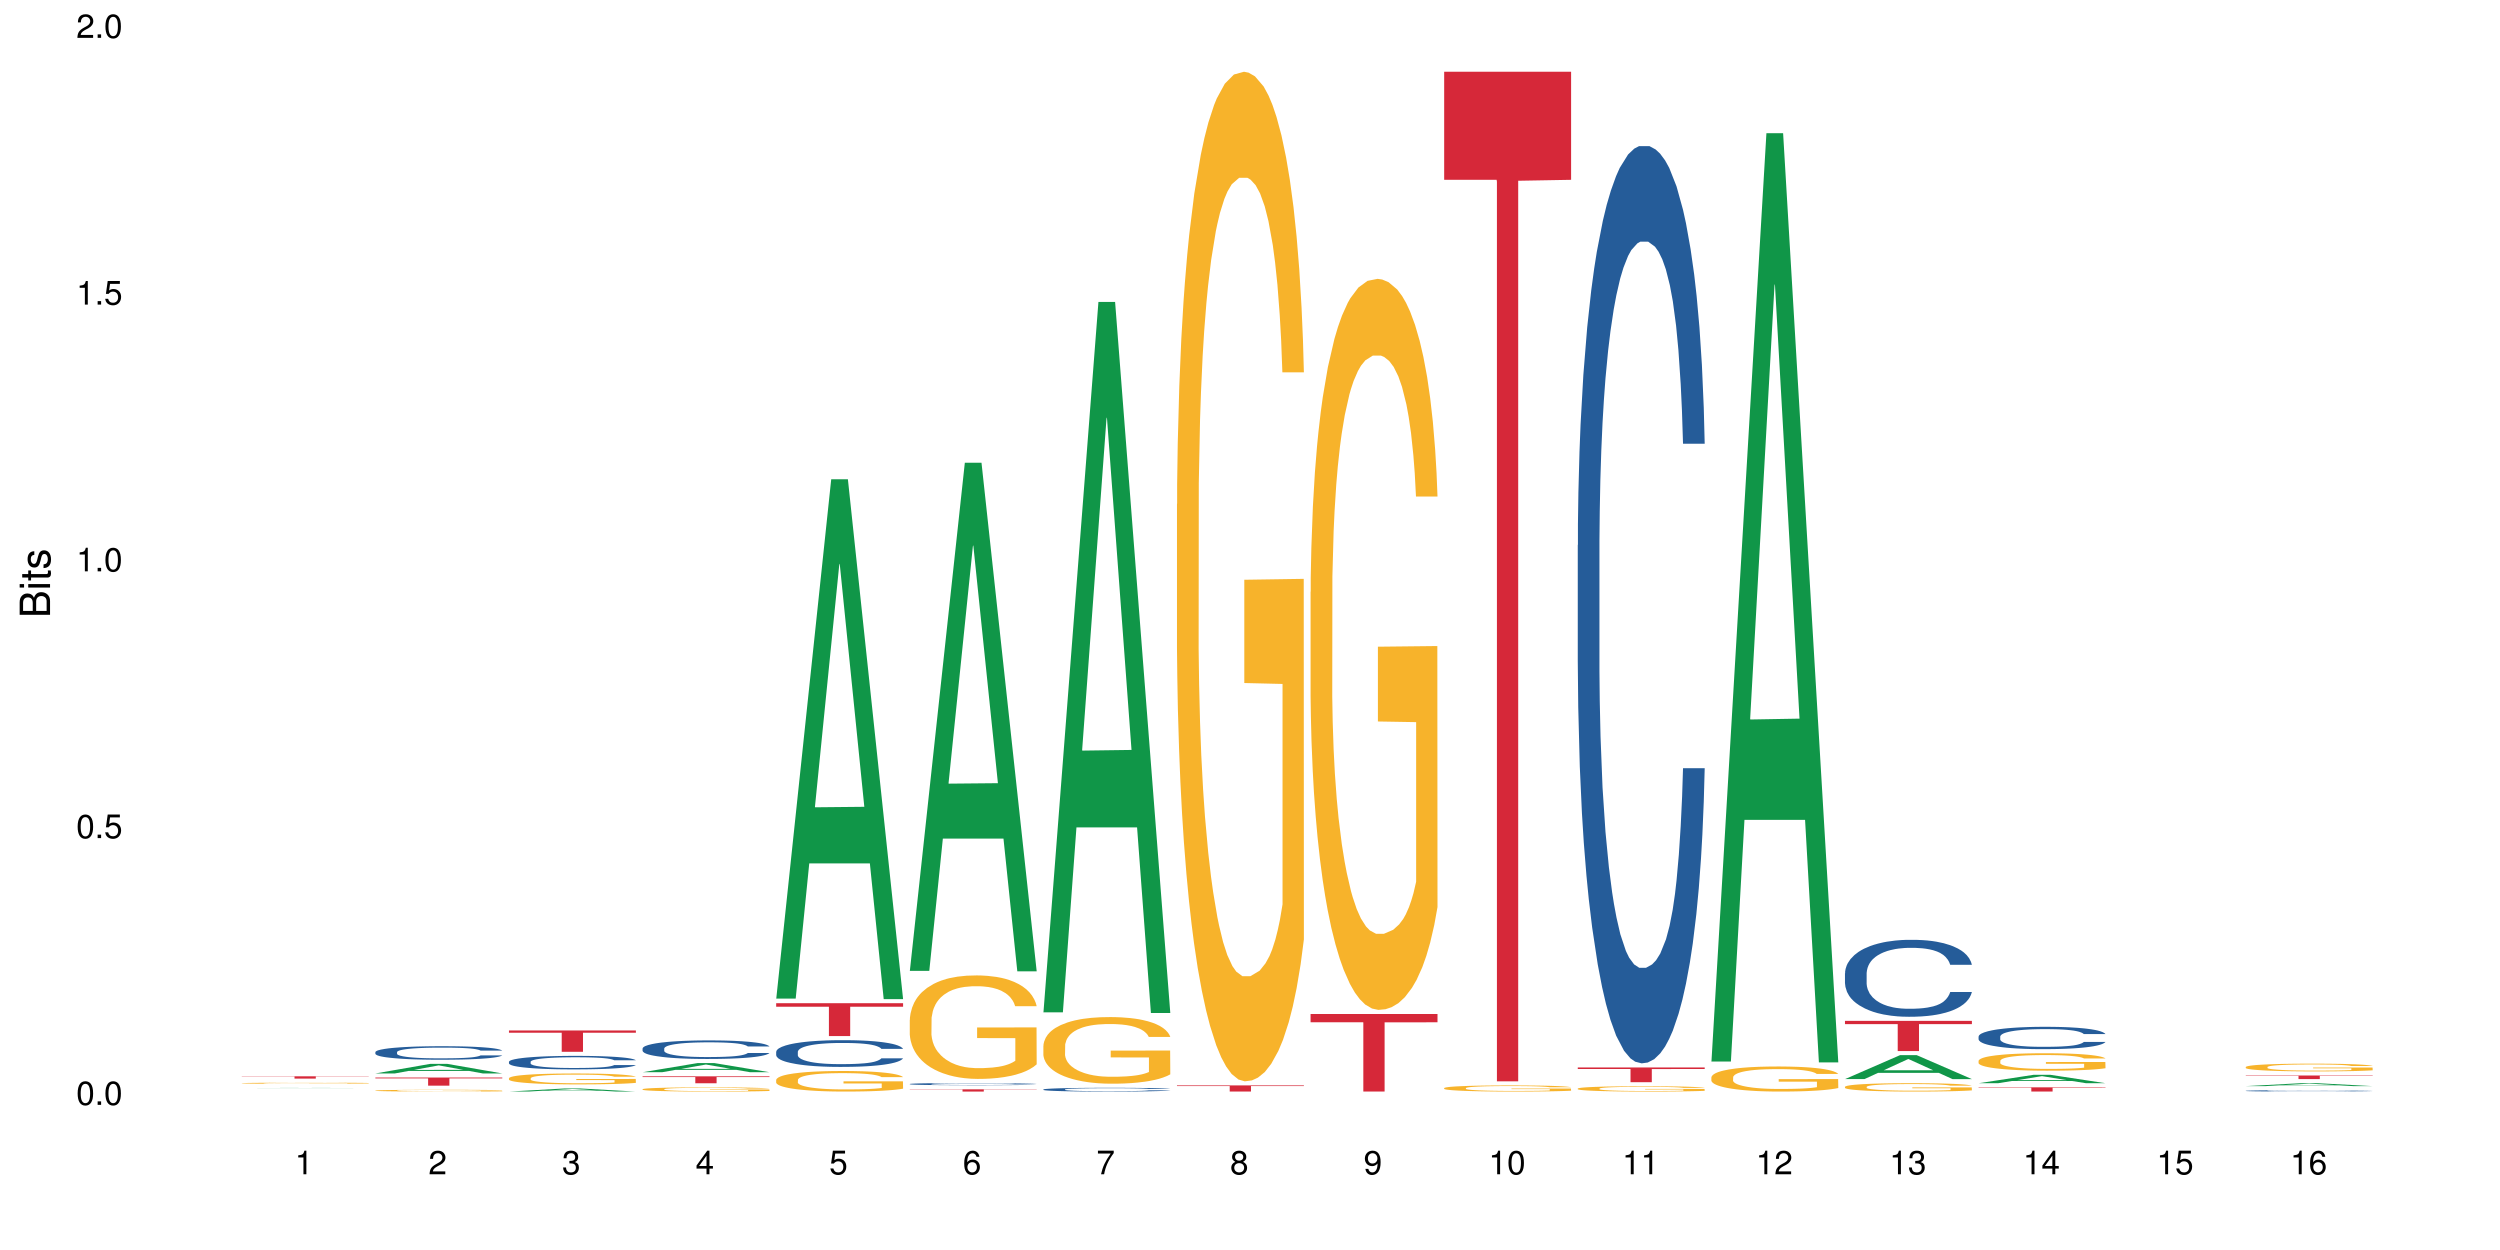 <?xml version="1.0" encoding="UTF-8"?>
<svg xmlns="http://www.w3.org/2000/svg" xmlns:xlink="http://www.w3.org/1999/xlink" width="720pt" height="360pt" viewBox="0 0 720 360" version="1.1">
<defs>
<g>
<symbol overflow="visible" id="glyph0-0">
<path style="stroke:none;" d=""/>
</symbol>
<symbol overflow="visible" id="glyph0-1">
<path style="stroke:none;" d="M 2.641 -6.797 C 2 -6.797 1.422 -6.531 1.078 -6.047 C 0.641 -5.453 0.406 -4.547 0.406 -3.297 C 0.406 -1 1.188 0.219 2.641 0.219 C 4.078 0.219 4.859 -1 4.859 -3.234 C 4.859 -4.562 4.656 -5.438 4.203 -6.047 C 3.844 -6.531 3.281 -6.797 2.641 -6.797 Z M 2.641 -6.047 C 3.547 -6.047 4 -5.125 4 -3.312 C 4 -1.375 3.562 -0.484 2.625 -0.484 C 1.734 -0.484 1.281 -1.422 1.281 -3.281 C 1.281 -5.141 1.734 -6.047 2.641 -6.047 Z M 2.641 -6.047 "/>
</symbol>
<symbol overflow="visible" id="glyph0-2">
<path style="stroke:none;" d="M 1.828 -1 L 0.828 -1 L 0.828 0 L 1.828 0 Z M 1.828 -1 "/>
</symbol>
<symbol overflow="visible" id="glyph0-3">
<path style="stroke:none;" d="M 4.562 -6.797 L 1.062 -6.797 L 0.547 -3.094 L 1.328 -3.094 C 1.719 -3.562 2.047 -3.734 2.578 -3.734 C 3.484 -3.734 4.062 -3.109 4.062 -2.094 C 4.062 -1.125 3.484 -0.531 2.578 -0.531 C 1.828 -0.531 1.375 -0.906 1.188 -1.672 L 0.328 -1.672 C 0.453 -1.109 0.547 -0.844 0.75 -0.594 C 1.125 -0.078 1.828 0.219 2.594 0.219 C 3.969 0.219 4.922 -0.781 4.922 -2.219 C 4.922 -3.562 4.031 -4.484 2.719 -4.484 C 2.25 -4.484 1.859 -4.359 1.469 -4.062 L 1.734 -5.969 L 4.562 -5.969 Z M 4.562 -6.797 "/>
</symbol>
<symbol overflow="visible" id="glyph0-4">
<path style="stroke:none;" d="M 2.484 -4.844 L 2.484 0 L 3.328 0 L 3.328 -6.797 L 2.766 -6.797 C 2.469 -5.75 2.281 -5.609 0.984 -5.453 L 0.984 -4.844 Z M 2.484 -4.844 "/>
</symbol>
<symbol overflow="visible" id="glyph0-5">
<path style="stroke:none;" d="M 4.859 -0.828 L 1.281 -0.828 C 1.359 -1.391 1.672 -1.75 2.5 -2.234 L 3.469 -2.75 C 4.406 -3.266 4.906 -3.969 4.906 -4.812 C 4.906 -5.375 4.672 -5.906 4.266 -6.266 C 3.859 -6.625 3.375 -6.797 2.719 -6.797 C 1.859 -6.797 1.219 -6.5 0.844 -5.922 C 0.609 -5.562 0.5 -5.125 0.484 -4.438 L 1.328 -4.438 C 1.359 -4.906 1.406 -5.188 1.531 -5.406 C 1.75 -5.812 2.188 -6.062 2.703 -6.062 C 3.469 -6.062 4.031 -5.516 4.031 -4.781 C 4.031 -4.25 3.719 -3.797 3.125 -3.438 L 2.234 -2.938 C 0.812 -2.141 0.406 -1.5 0.328 0 L 4.859 0 Z M 4.859 -0.828 "/>
</symbol>
<symbol overflow="visible" id="glyph0-6">
<path style="stroke:none;" d="M 2.125 -3.125 L 2.578 -3.125 C 3.516 -3.125 3.984 -2.703 3.984 -1.891 C 3.984 -1.031 3.469 -0.531 2.578 -0.531 C 1.656 -0.531 1.203 -0.984 1.156 -1.969 L 0.312 -1.969 C 0.344 -1.422 0.438 -1.078 0.609 -0.766 C 0.953 -0.109 1.625 0.219 2.547 0.219 C 3.953 0.219 4.859 -0.609 4.859 -1.906 C 4.859 -2.766 4.516 -3.25 3.703 -3.516 C 4.344 -3.766 4.656 -4.25 4.656 -4.938 C 4.656 -6.109 3.875 -6.797 2.578 -6.797 C 1.203 -6.797 0.484 -6.047 0.453 -4.609 L 1.297 -4.609 C 1.312 -5.016 1.344 -5.25 1.453 -5.453 C 1.641 -5.828 2.062 -6.062 2.594 -6.062 C 3.344 -6.062 3.797 -5.625 3.797 -4.906 C 3.797 -4.422 3.609 -4.141 3.25 -3.984 C 3.016 -3.891 2.719 -3.844 2.125 -3.844 Z M 2.125 -3.125 "/>
</symbol>
<symbol overflow="visible" id="glyph0-7">
<path style="stroke:none;" d="M 3.141 -1.625 L 3.141 0 L 3.984 0 L 3.984 -1.625 L 4.984 -1.625 L 4.984 -2.391 L 3.984 -2.391 L 3.984 -6.797 L 3.359 -6.797 L 0.266 -2.516 L 0.266 -1.625 Z M 3.141 -2.391 L 1 -2.391 L 3.141 -5.359 Z M 3.141 -2.391 "/>
</symbol>
<symbol overflow="visible" id="glyph0-8">
<path style="stroke:none;" d="M 4.781 -5.031 C 4.609 -6.141 3.891 -6.797 2.844 -6.797 C 2.094 -6.797 1.422 -6.438 1.031 -5.828 C 0.609 -5.172 0.406 -4.344 0.406 -3.094 C 0.406 -1.953 0.578 -1.234 0.984 -0.625 C 1.359 -0.078 1.953 0.219 2.703 0.219 C 3.984 0.219 4.922 -0.734 4.922 -2.078 C 4.922 -3.344 4.062 -4.234 2.844 -4.234 C 2.172 -4.234 1.641 -3.969 1.281 -3.469 C 1.281 -5.125 1.828 -6.047 2.797 -6.047 C 3.391 -6.047 3.797 -5.672 3.938 -5.031 Z M 2.734 -3.484 C 3.547 -3.484 4.062 -2.922 4.062 -2 C 4.062 -1.156 3.484 -0.531 2.703 -0.531 C 1.922 -0.531 1.328 -1.188 1.328 -2.047 C 1.328 -2.891 1.906 -3.484 2.734 -3.484 Z M 2.734 -3.484 "/>
</symbol>
<symbol overflow="visible" id="glyph0-9">
<path style="stroke:none;" d="M 4.984 -6.797 L 0.438 -6.797 L 0.438 -5.969 L 4.109 -5.969 C 2.5 -3.656 1.828 -2.234 1.328 0 L 2.219 0 C 2.594 -2.172 3.453 -4.047 4.984 -6.094 Z M 4.984 -6.797 "/>
</symbol>
<symbol overflow="visible" id="glyph0-10">
<path style="stroke:none;" d="M 3.75 -3.578 C 4.453 -4 4.688 -4.344 4.688 -4.984 C 4.688 -6.047 3.844 -6.797 2.641 -6.797 C 1.438 -6.797 0.594 -6.047 0.594 -4.984 C 0.594 -4.359 0.828 -4.016 1.516 -3.578 C 0.734 -3.203 0.359 -2.641 0.359 -1.891 C 0.359 -0.641 1.297 0.219 2.641 0.219 C 3.984 0.219 4.922 -0.641 4.922 -1.875 C 4.922 -2.641 4.531 -3.203 3.75 -3.578 Z M 2.641 -6.047 C 3.359 -6.047 3.812 -5.625 3.812 -4.969 C 3.812 -4.344 3.344 -3.922 2.641 -3.922 C 1.922 -3.922 1.453 -4.344 1.453 -4.984 C 1.453 -5.625 1.922 -6.047 2.641 -6.047 Z M 2.641 -3.203 C 3.484 -3.203 4.062 -2.672 4.062 -1.875 C 4.062 -1.062 3.484 -0.531 2.625 -0.531 C 1.797 -0.531 1.219 -1.078 1.219 -1.875 C 1.219 -2.672 1.797 -3.203 2.641 -3.203 Z M 2.641 -3.203 "/>
</symbol>
<symbol overflow="visible" id="glyph0-11">
<path style="stroke:none;" d="M 0.516 -1.547 C 0.672 -0.438 1.406 0.219 2.438 0.219 C 3.188 0.219 3.859 -0.141 4.266 -0.75 C 4.688 -1.406 4.891 -2.25 4.891 -3.484 C 4.891 -4.625 4.703 -5.359 4.312 -5.953 C 3.938 -6.5 3.344 -6.797 2.594 -6.797 C 1.297 -6.797 0.359 -5.844 0.359 -4.516 C 0.359 -3.25 1.234 -2.344 2.453 -2.344 C 3.094 -2.344 3.562 -2.578 4.016 -3.109 C 4 -1.453 3.469 -0.531 2.5 -0.531 C 1.906 -0.531 1.484 -0.906 1.359 -1.547 Z M 2.578 -6.062 C 3.375 -6.062 3.969 -5.406 3.969 -4.531 C 3.969 -3.688 3.375 -3.094 2.547 -3.094 C 1.734 -3.094 1.234 -3.672 1.234 -4.578 C 1.234 -5.438 1.797 -6.062 2.578 -6.062 Z M 2.578 -6.062 "/>
</symbol>
<symbol overflow="visible" id="glyph1-0">
<path style="stroke:none;" d=""/>
</symbol>
<symbol overflow="visible" id="glyph1-1">
<path style="stroke:none;" d="M 0 -0.953 L 0 -4.891 C 0 -5.719 -0.234 -6.344 -0.734 -6.797 C -1.188 -7.234 -1.812 -7.469 -2.5 -7.469 C -3.547 -7.469 -4.188 -7 -4.625 -5.875 C -4.984 -6.672 -5.641 -7.094 -6.531 -7.094 C -7.156 -7.094 -7.734 -6.859 -8.141 -6.391 C -8.562 -5.938 -8.75 -5.344 -8.75 -4.5 L -8.75 -0.953 Z M -4.984 -2.062 L -7.766 -2.062 L -7.766 -4.219 C -7.766 -4.844 -7.688 -5.203 -7.453 -5.5 C -7.219 -5.812 -6.859 -5.969 -6.375 -5.969 C -5.906 -5.969 -5.531 -5.812 -5.297 -5.5 C -5.062 -5.203 -4.984 -4.844 -4.984 -4.219 Z M -0.984 -2.062 L -4 -2.062 L -4 -4.781 C -4 -5.328 -3.859 -5.688 -3.578 -5.953 C -3.297 -6.219 -2.922 -6.359 -2.484 -6.359 C -2.062 -6.359 -1.688 -6.219 -1.406 -5.953 C -1.109 -5.688 -0.984 -5.328 -0.984 -4.781 Z M -0.984 -2.062 "/>
</symbol>
<symbol overflow="visible" id="glyph1-2">
<path style="stroke:none;" d="M -6.281 -1.797 L -6.281 -0.797 L 0 -0.797 L 0 -1.797 Z M -8.75 -1.797 L -8.75 -0.797 L -7.484 -0.797 L -7.484 -1.797 Z M -8.75 -1.797 "/>
</symbol>
<symbol overflow="visible" id="glyph1-3">
<path style="stroke:none;" d="M -6.281 -3.047 L -6.281 -2.016 L -8.016 -2.016 L -8.016 -1.016 L -6.281 -1.016 L -6.281 -0.172 L -5.469 -0.172 L -5.469 -1.016 L -0.719 -1.016 C -0.078 -1.016 0.281 -1.453 0.281 -2.234 C 0.281 -2.469 0.25 -2.719 0.188 -3.047 L -0.641 -3.047 C -0.609 -2.922 -0.594 -2.766 -0.594 -2.562 C -0.594 -2.141 -0.719 -2.016 -1.156 -2.016 L -5.469 -2.016 L -5.469 -3.047 Z M -6.281 -3.047 "/>
</symbol>
<symbol overflow="visible" id="glyph1-4">
<path style="stroke:none;" d="M -4.531 -5.25 C -5.766 -5.25 -6.469 -4.422 -6.469 -2.969 C -6.469 -1.516 -5.719 -0.562 -4.547 -0.562 C -3.562 -0.562 -3.094 -1.062 -2.734 -2.562 L -2.516 -3.484 C -2.344 -4.188 -2.094 -4.469 -1.625 -4.469 C -1.047 -4.469 -0.641 -3.875 -0.641 -3 C -0.641 -2.453 -0.797 -2 -1.062 -1.75 C -1.25 -1.594 -1.422 -1.531 -1.875 -1.469 L -1.875 -0.406 C -0.422 -0.453 0.281 -1.266 0.281 -2.922 C 0.281 -4.5 -0.5 -5.516 -1.719 -5.516 C -2.656 -5.516 -3.172 -4.984 -3.469 -3.734 L -3.703 -2.766 C -3.891 -1.953 -4.156 -1.609 -4.594 -1.609 C -5.172 -1.609 -5.547 -2.125 -5.547 -2.938 C -5.547 -3.75 -5.203 -4.172 -4.531 -4.203 Z M -4.531 -5.25 "/>
</symbol>
</g>
</defs>
<g id="surface49605">
<rect x="0" y="0" width="720" height="360" style="fill:rgb(100%,100%,100%);fill-opacity:1;stroke:none;"/>
<path style=" stroke:none;fill-rule:nonzero;fill:rgb(6.275%,58.824%,28.235%);fill-opacity:1;" d="M 69.629 313.367 L 69.668 313.367 L 85.484 313.32 L 90.289 313.32 L 106.184 313.367 L 100.598 313.367 L 96.613 313.355 L 79.156 313.355 L 75.254 313.367 L 69.629 313.367 L 80.836 313.352 L 95.012 313.352 L 87.945 313.328 L 87.789 313.328 L 80.797 313.352 L 80.836 313.352 Z M 69.629 313.367 "/>
<path style=" stroke:none;fill-rule:nonzero;fill:rgb(96.863%,70.196%,16.863%);fill-opacity:1;" d="M 69.629 311.957 L 69.676 311.953 L 69.676 311.949 L 69.852 311.938 L 70.297 311.918 L 70.879 311.902 L 71.5 311.891 L 71.902 311.883 L 72.57 311.875 L 73.152 311.867 L 74.621 311.855 L 76.496 311.844 L 77.52 311.836 L 78.68 311.832 L 80.328 311.828 L 81.086 311.824 L 83.402 311.82 L 86.035 311.816 L 92.098 311.816 L 94.594 311.82 L 96.02 311.824 L 97.133 311.828 L 98.293 311.832 L 99.719 311.836 L 101.055 311.844 L 103.195 311.859 L 104.086 311.867 L 104.844 311.879 L 105.516 311.891 L 105.914 311.902 L 106.184 311.914 L 99.984 311.914 L 99.629 311.902 L 99.227 311.895 L 98.559 311.883 L 97.891 311.879 L 97.223 311.871 L 95.973 311.863 L 94.906 311.859 L 93.566 311.855 L 92.273 311.852 L 85.41 311.852 L 84.16 311.855 L 83.27 311.855 L 82.023 311.859 L 81.266 311.863 L 80.816 311.867 L 79.48 311.875 L 78.59 311.887 L 78.098 311.891 L 77.477 311.898 L 77.027 311.906 L 76.539 311.918 L 76.27 311.93 L 75.914 311.949 L 75.871 312 L 76.004 312.012 L 76.27 312.023 L 76.629 312.035 L 77.164 312.047 L 77.699 312.055 L 78.633 312.066 L 79.438 312.074 L 80.059 312.082 L 81.266 312.09 L 81.754 312.09 L 82.914 312.098 L 84.117 312.102 L 85.59 312.105 L 93.434 312.105 L 95.129 312.102 L 96.285 312.102 L 97.043 312.098 L 97.98 312.094 L 98.648 312.094 L 99.273 312.09 L 100.031 312.086 L 100.031 312.012 L 89.02 312.012 L 89.02 311.98 L 106.137 311.98 L 106.184 312.094 L 105.246 312.102 L 104.086 312.109 L 102.973 312.117 L 101.812 312.121 L 100.164 312.129 L 98.828 312.133 L 96.777 312.137 L 94.906 312.137 L 92.941 312.141 L 85.363 312.141 L 83.805 312.137 L 80.953 312.129 L 79.168 312.125 L 78.012 312.117 L 76.805 312.113 L 75.602 312.105 L 74.531 312.098 L 73.82 312.09 L 73.105 312.082 L 72.348 312.074 L 71.637 312.062 L 71.102 312.055 L 70.609 312.043 L 70.254 312.035 L 69.898 312.02 L 69.719 312.012 L 69.629 312 Z M 69.629 311.957 "/>
<path style=" stroke:none;fill-rule:nonzero;fill:rgb(83.922%,15.686%,22.353%);fill-opacity:1;" d="M 69.629 309.977 L 106.184 309.977 L 106.184 310.047 L 90.949 310.047 L 90.949 310.637 L 84.82 310.637 L 84.82 310.047 L 69.629 310.047 Z M 69.629 309.977 "/>
<path style=" stroke:none;fill-rule:nonzero;fill:rgb(6.275%,58.824%,28.235%);fill-opacity:1;" d="M 108.105 309.152 L 108.145 309.148 L 123.961 306.387 L 128.766 306.387 L 144.66 309.156 L 139.074 309.156 L 135.09 308.434 L 117.637 308.434 L 113.73 309.152 L 108.105 309.152 L 119.312 308.133 L 133.492 308.129 L 126.422 306.84 L 126.344 306.836 L 126.266 306.844 L 119.273 308.129 L 119.312 308.133 Z M 108.105 309.152 "/>
<path style=" stroke:none;fill-rule:nonzero;fill:rgb(14.51%,36.078%,60%);fill-opacity:1;" d="M 108.105 303.008 L 108.152 303.004 L 108.152 302.918 L 108.285 302.781 L 108.598 302.609 L 108.91 302.492 L 109.711 302.285 L 110.824 302.082 L 111.984 301.922 L 112.832 301.832 L 113.59 301.762 L 115.328 301.629 L 116.441 301.559 L 117.645 301.5 L 119.117 301.438 L 120.188 301.402 L 122.594 301.348 L 124.375 301.32 L 125.758 301.312 L 128.746 301.312 L 130.527 301.324 L 131.82 301.344 L 133.246 301.371 L 134.453 301.402 L 136.547 301.48 L 138.418 301.582 L 139.266 301.641 L 140.602 301.75 L 141.629 301.855 L 142.34 301.949 L 143.145 302.082 L 143.855 302.242 L 144.391 302.422 L 144.66 302.574 L 138.418 302.574 L 138.105 302.434 L 137.75 302.324 L 137.082 302.176 L 136.414 302.074 L 135.477 301.969 L 134.629 301.902 L 133.469 301.836 L 132.445 301.793 L 131.375 301.762 L 130.352 301.738 L 128.391 301.719 L 126.117 301.719 L 125.27 301.723 L 123.531 301.754 L 122.594 301.777 L 121.258 301.828 L 120.32 301.875 L 119.207 301.945 L 118.449 302.004 L 117.512 302.098 L 116.844 302.18 L 116.086 302.297 L 115.641 302.387 L 115.238 302.484 L 114.883 302.605 L 114.613 302.727 L 114.438 302.859 L 114.348 302.988 L 114.348 303.539 L 114.438 303.668 L 114.66 303.816 L 115.238 304.035 L 116.086 304.223 L 117.066 304.375 L 118.004 304.48 L 118.539 304.531 L 119.25 304.586 L 120.363 304.66 L 121.969 304.73 L 122.906 304.758 L 124.332 304.785 L 125.805 304.801 L 127.766 304.801 L 129.504 304.785 L 130.664 304.77 L 131.867 304.742 L 133.516 304.68 L 134.539 304.621 L 135.434 304.555 L 136.102 304.488 L 136.547 304.43 L 137.215 304.32 L 137.75 304.199 L 138.152 304.074 L 138.418 303.953 L 144.66 303.953 L 144.391 304.098 L 143.992 304.234 L 143.59 304.34 L 142.965 304.461 L 142.254 304.574 L 141.227 304.699 L 140.379 304.781 L 139.266 304.867 L 138.242 304.938 L 137.125 304.996 L 135.477 305.066 L 134.406 305.105 L 133.246 305.137 L 131.867 305.164 L 130.129 305.188 L 128.254 305.203 L 126.516 305.207 L 124.645 305.199 L 123.262 305.184 L 121.434 305.152 L 119.16 305.09 L 117.512 305.023 L 116.219 304.953 L 115.105 304.883 L 113.855 304.785 L 112.254 304.629 L 111.27 304.508 L 110.602 304.41 L 109.844 304.27 L 109.309 304.145 L 108.688 303.945 L 108.238 303.695 L 108.105 303.496 Z M 108.105 303.008 "/>
<path style=" stroke:none;fill-rule:nonzero;fill:rgb(96.863%,70.196%,16.863%);fill-opacity:1;" d="M 108.105 314.078 L 108.152 314.078 L 108.152 314.066 L 108.328 314.047 L 108.773 314.02 L 109.355 313.992 L 109.98 313.977 L 110.379 313.965 L 111.047 313.953 L 111.629 313.941 L 113.098 313.922 L 114.973 313.902 L 115.996 313.891 L 117.156 313.883 L 118.805 313.875 L 119.562 313.871 L 121.879 313.863 L 124.512 313.859 L 130.574 313.859 L 133.07 313.867 L 134.496 313.871 L 135.609 313.875 L 136.77 313.883 L 138.195 313.891 L 139.531 313.902 L 141.672 313.926 L 142.562 313.941 L 143.32 313.957 L 143.992 313.977 L 144.391 313.996 L 144.66 314.012 L 138.465 314.012 L 138.105 313.996 L 137.707 313.98 L 137.035 313.965 L 136.367 313.957 L 135.699 313.945 L 134.453 313.934 L 133.383 313.926 L 132.043 313.922 L 130.75 313.914 L 123.887 313.914 L 122.637 313.918 L 121.746 313.922 L 120.5 313.93 L 119.742 313.938 L 119.297 313.938 L 117.957 313.953 L 117.066 313.969 L 116.574 313.977 L 115.953 313.988 L 115.508 314.004 L 115.016 314.02 L 114.75 314.035 L 114.391 314.066 L 114.348 314.152 L 114.48 314.168 L 114.75 314.188 L 115.105 314.203 L 115.641 314.223 L 116.176 314.238 L 117.109 314.254 L 117.914 314.266 L 118.539 314.273 L 119.742 314.289 L 120.23 314.293 L 121.391 314.301 L 122.594 314.305 L 124.066 314.312 L 125.18 314.316 L 131.91 314.316 L 133.605 314.312 L 134.762 314.309 L 135.52 314.305 L 136.457 314.297 L 137.125 314.293 L 137.75 314.289 L 138.508 314.281 L 138.508 314.168 L 127.496 314.168 L 127.496 314.117 L 144.613 314.117 L 144.66 314.297 L 143.723 314.312 L 142.562 314.324 L 141.449 314.332 L 140.289 314.34 L 138.641 314.348 L 137.305 314.355 L 135.254 314.363 L 133.383 314.367 L 131.422 314.367 L 129.68 314.371 L 125.805 314.371 L 123.844 314.367 L 122.281 314.363 L 120.855 314.359 L 119.43 314.352 L 117.645 314.344 L 116.488 314.336 L 115.285 314.324 L 114.078 314.312 L 113.012 314.301 L 112.297 314.289 L 111.582 314.281 L 110.824 314.266 L 110.113 314.25 L 109.578 314.234 L 109.086 314.219 L 108.73 314.203 L 108.375 314.184 L 108.195 314.164 L 108.105 314.152 Z M 108.105 314.078 "/>
<path style=" stroke:none;fill-rule:nonzero;fill:rgb(83.922%,15.686%,22.353%);fill-opacity:1;" d="M 108.105 310.332 L 144.66 310.332 L 144.66 310.586 L 129.426 310.586 L 129.426 312.68 L 123.297 312.68 L 123.297 310.59 L 123.207 310.586 L 108.105 310.586 Z M 108.105 310.332 "/>
<path style=" stroke:none;fill-rule:nonzero;fill:rgb(6.275%,58.824%,28.235%);fill-opacity:1;" d="M 146.582 314.371 L 146.621 314.367 L 162.438 313.484 L 167.242 313.484 L 183.137 314.371 L 177.551 314.371 L 173.57 314.141 L 156.113 314.141 L 152.207 314.371 L 146.582 314.371 L 157.793 314.043 L 171.969 314.043 L 164.898 313.629 L 164.742 313.629 L 157.754 314.043 L 157.793 314.043 Z M 146.582 314.371 "/>
<path style=" stroke:none;fill-rule:nonzero;fill:rgb(14.51%,36.078%,60%);fill-opacity:1;" d="M 146.582 305.789 L 146.629 305.785 L 146.629 305.699 L 146.762 305.562 L 147.074 305.391 L 147.387 305.273 L 148.188 305.066 L 149.301 304.863 L 150.461 304.707 L 151.309 304.613 L 152.066 304.543 L 153.805 304.41 L 154.918 304.344 L 156.121 304.281 L 157.594 304.223 L 158.664 304.188 L 161.07 304.129 L 162.855 304.105 L 164.234 304.094 L 167.223 304.094 L 169.004 304.109 L 170.297 304.125 L 171.727 304.156 L 172.93 304.188 L 175.023 304.266 L 176.895 304.363 L 177.742 304.422 L 179.078 304.531 L 180.105 304.637 L 180.82 304.73 L 181.621 304.863 L 182.336 305.023 L 182.867 305.203 L 183.137 305.355 L 176.895 305.355 L 176.582 305.215 L 176.227 305.105 L 175.559 304.957 L 174.891 304.855 L 173.953 304.754 L 173.105 304.684 L 171.949 304.617 L 170.922 304.574 L 169.852 304.543 L 168.828 304.52 L 166.867 304.5 L 164.594 304.5 L 163.746 304.508 L 162.008 304.535 L 161.07 304.559 L 159.734 304.609 L 158.797 304.656 L 157.684 304.727 L 156.926 304.789 L 155.988 304.879 L 155.32 304.961 L 154.562 305.078 L 154.117 305.168 L 153.715 305.27 L 153.359 305.387 L 153.09 305.512 L 152.914 305.641 L 152.824 305.77 L 152.824 306.32 L 152.914 306.449 L 153.137 306.598 L 153.715 306.816 L 154.562 307.004 L 155.543 307.152 L 156.48 307.262 L 157.016 307.309 L 157.727 307.367 L 158.844 307.438 L 160.445 307.508 L 161.383 307.539 L 162.809 307.566 L 164.281 307.578 L 166.242 307.578 L 167.98 307.566 L 169.141 307.547 L 170.344 307.52 L 171.992 307.457 L 173.016 307.402 L 173.91 307.336 L 174.578 307.266 L 175.023 307.211 L 175.691 307.102 L 176.227 306.98 L 176.629 306.855 L 176.895 306.734 L 183.137 306.734 L 182.867 306.875 L 182.469 307.016 L 182.066 307.117 L 181.441 307.242 L 180.73 307.352 L 179.703 307.477 L 178.855 307.559 L 177.742 307.648 L 176.719 307.715 L 175.602 307.777 L 173.953 307.848 L 172.883 307.883 L 171.727 307.914 L 170.344 307.941 L 168.605 307.969 L 166.73 307.98 L 164.992 307.984 L 163.121 307.977 L 161.738 307.965 L 159.91 307.934 L 157.637 307.867 L 155.988 307.801 L 154.695 307.734 L 153.582 307.66 L 152.332 307.566 L 150.73 307.41 L 149.75 307.289 L 149.078 307.188 L 148.32 307.051 L 147.785 306.926 L 147.164 306.727 L 146.719 306.473 L 146.582 306.277 Z M 146.582 305.789 "/>
<path style=" stroke:none;fill-rule:nonzero;fill:rgb(96.863%,70.196%,16.863%);fill-opacity:1;" d="M 146.582 310.512 L 146.629 310.508 L 146.629 310.449 L 146.805 310.32 L 147.25 310.145 L 147.832 309.996 L 148.457 309.883 L 148.855 309.82 L 149.523 309.734 L 150.105 309.672 L 151.574 309.543 L 153.449 309.422 L 154.473 309.371 L 155.633 309.324 L 157.281 309.27 L 158.039 309.25 L 160.359 309.203 L 162.988 309.172 L 165.887 309.164 L 167.223 309.168 L 169.051 309.18 L 171.547 309.211 L 172.973 309.238 L 174.086 309.27 L 175.246 309.305 L 176.672 309.363 L 178.012 309.43 L 179.078 309.5 L 180.148 309.586 L 181.043 309.68 L 181.801 309.777 L 182.469 309.898 L 182.867 310 L 183.137 310.102 L 176.941 310.102 L 176.582 310 L 176.184 309.922 L 175.516 309.828 L 174.844 309.758 L 174.176 309.703 L 172.93 309.629 L 171.859 309.582 L 170.52 309.543 L 169.227 309.52 L 167.758 309.5 L 166.867 309.496 L 164.504 309.496 L 162.363 309.516 L 161.117 309.539 L 160.223 309.562 L 158.977 309.605 L 158.219 309.637 L 157.773 309.66 L 156.434 309.75 L 155.543 309.832 L 155.055 309.883 L 154.43 309.969 L 153.984 310.047 L 153.492 310.164 L 153.227 310.25 L 152.867 310.445 L 152.824 310.961 L 152.957 311.07 L 153.227 311.188 L 153.582 311.289 L 154.117 311.398 L 154.652 311.48 L 155.586 311.594 L 156.391 311.668 L 157.016 311.719 L 158.219 311.793 L 158.707 311.82 L 159.867 311.871 L 161.07 311.91 L 162.543 311.945 L 163.656 311.965 L 165.438 311.977 L 167.711 311.977 L 170.387 311.961 L 172.082 311.938 L 173.242 311.914 L 174 311.895 L 174.934 311.863 L 175.602 311.836 L 176.227 311.805 L 176.984 311.754 L 176.984 311.07 L 165.973 311.066 L 165.973 310.746 L 183.094 310.742 L 183.137 311.863 L 182.199 311.941 L 181.043 312.016 L 179.926 312.074 L 178.77 312.121 L 177.117 312.176 L 175.781 312.211 L 173.73 312.25 L 171.859 312.277 L 169.898 312.293 L 168.16 312.301 L 166.109 312.305 L 164.281 312.301 L 162.32 312.281 L 160.758 312.258 L 159.332 312.23 L 157.906 312.191 L 156.121 312.133 L 154.965 312.086 L 153.762 312.023 L 152.555 311.953 L 151.488 311.875 L 150.773 311.816 L 150.059 311.746 L 149.301 311.66 L 148.59 311.562 L 148.055 311.473 L 147.562 311.371 L 147.207 311.277 L 146.852 311.148 L 146.672 311.047 L 146.582 310.957 Z M 146.582 310.512 "/>
<path style=" stroke:none;fill-rule:nonzero;fill:rgb(83.922%,15.686%,22.353%);fill-opacity:1;" d="M 146.582 296.77 L 183.137 296.77 L 183.137 297.426 L 167.902 297.434 L 167.902 302.914 L 161.773 302.914 L 161.773 297.438 L 161.684 297.426 L 146.582 297.426 Z M 146.582 296.77 "/>
<path style=" stroke:none;fill-rule:nonzero;fill:rgb(6.275%,58.824%,28.235%);fill-opacity:1;" d="M 185.059 308.801 L 185.098 308.797 L 200.914 306.164 L 205.719 306.164 L 221.613 308.801 L 216.027 308.801 L 212.047 308.113 L 194.59 308.113 L 190.684 308.801 L 185.059 308.801 L 196.27 307.828 L 210.445 307.824 L 203.375 306.594 L 203.297 306.59 L 203.219 306.598 L 196.23 307.824 L 196.27 307.828 Z M 185.059 308.801 "/>
<path style=" stroke:none;fill-rule:nonzero;fill:rgb(14.51%,36.078%,60%);fill-opacity:1;" d="M 185.059 301.965 L 185.105 301.961 L 185.105 301.844 L 185.238 301.656 L 185.551 301.422 L 185.863 301.262 L 186.664 300.973 L 187.781 300.695 L 188.938 300.48 L 189.785 300.352 L 190.543 300.254 L 192.281 300.074 L 193.395 299.98 L 194.602 299.898 L 196.07 299.816 L 197.141 299.766 L 199.547 299.688 L 201.332 299.652 L 202.711 299.641 L 205.699 299.641 L 207.484 299.66 L 208.773 299.684 L 210.203 299.723 L 211.406 299.766 L 213.5 299.875 L 215.371 300.012 L 216.219 300.09 L 217.559 300.242 L 218.582 300.387 L 219.297 300.516 L 220.098 300.695 L 220.812 300.914 L 221.348 301.164 L 221.613 301.375 L 215.371 301.375 L 215.062 301.18 L 214.703 301.027 L 214.035 300.828 L 213.367 300.684 L 212.43 300.543 L 211.582 300.449 L 210.426 300.359 L 209.398 300.301 L 208.328 300.254 L 207.305 300.227 L 205.344 300.195 L 203.07 300.195 L 202.223 300.207 L 200.484 300.246 L 199.547 300.281 L 198.211 300.348 L 197.273 300.41 L 196.16 300.508 L 195.402 300.594 L 194.465 300.719 L 193.797 300.832 L 193.039 300.992 L 192.594 301.113 L 192.191 301.25 L 191.836 301.414 L 191.57 301.582 L 191.391 301.766 L 191.301 301.941 L 191.301 302.699 L 191.391 302.875 L 191.613 303.078 L 192.191 303.375 L 193.039 303.637 L 194.02 303.84 L 194.957 303.988 L 195.492 304.055 L 196.203 304.133 L 197.32 304.23 L 198.922 304.328 L 199.859 304.367 L 201.285 304.406 L 202.758 304.426 L 204.719 304.426 L 206.457 304.406 L 207.617 304.383 L 208.82 304.344 L 210.469 304.262 L 211.496 304.184 L 212.387 304.09 L 213.055 303.996 L 213.5 303.918 L 214.168 303.766 L 214.703 303.602 L 215.105 303.43 L 215.371 303.266 L 221.613 303.266 L 221.348 303.461 L 220.945 303.648 L 220.543 303.793 L 219.918 303.961 L 219.207 304.113 L 218.18 304.285 L 217.336 304.398 L 216.219 304.52 L 215.195 304.613 L 214.078 304.695 L 212.43 304.793 L 211.359 304.84 L 210.203 304.887 L 208.82 304.926 L 207.082 304.961 L 205.211 304.98 L 203.469 304.984 L 201.598 304.973 L 200.215 304.953 L 198.391 304.91 L 196.117 304.82 L 194.465 304.73 L 193.172 304.637 L 192.059 304.539 L 190.812 304.406 L 189.207 304.191 L 188.227 304.027 L 187.555 303.891 L 186.797 303.699 L 186.266 303.527 L 185.641 303.254 L 185.195 302.906 L 185.059 302.641 Z M 185.059 301.965 "/>
<path style=" stroke:none;fill-rule:nonzero;fill:rgb(96.863%,70.196%,16.863%);fill-opacity:1;" d="M 185.059 313.68 L 185.105 313.68 L 185.105 313.656 L 185.281 313.609 L 185.73 313.539 L 186.309 313.484 L 186.934 313.438 L 187.332 313.418 L 188.004 313.383 L 188.582 313.359 L 190.055 313.309 L 191.926 313.262 L 192.949 313.242 L 194.109 313.223 L 195.758 313.203 L 196.516 313.195 L 198.836 313.18 L 201.465 313.168 L 204.363 313.164 L 205.699 313.164 L 207.527 313.168 L 210.023 313.18 L 211.449 313.191 L 212.562 313.203 L 213.723 313.219 L 215.148 313.238 L 216.488 313.266 L 217.559 313.293 L 218.625 313.324 L 219.52 313.359 L 220.277 313.398 L 220.945 313.445 L 221.348 313.484 L 221.613 313.523 L 215.418 313.523 L 215.062 313.484 L 214.66 313.453 L 213.992 313.418 L 213.32 313.391 L 212.652 313.371 L 211.406 313.344 L 210.336 313.324 L 209 313.309 L 207.707 313.301 L 206.234 313.293 L 205.344 313.289 L 202.98 313.289 L 200.84 313.297 L 199.594 313.309 L 198.699 313.316 L 197.453 313.332 L 196.695 313.344 L 196.25 313.355 L 194.91 313.387 L 194.02 313.418 L 193.531 313.441 L 192.906 313.473 L 192.461 313.504 L 191.969 313.547 L 191.703 313.582 L 191.344 313.656 L 191.301 313.855 L 191.434 313.895 L 191.703 313.941 L 192.059 313.98 L 192.594 314.023 L 193.129 314.055 L 194.066 314.098 L 194.867 314.125 L 195.492 314.145 L 196.695 314.176 L 197.184 314.184 L 198.344 314.203 L 199.547 314.219 L 201.02 314.234 L 202.133 314.238 L 203.918 314.246 L 206.191 314.246 L 208.863 314.238 L 210.559 314.23 L 211.719 314.223 L 212.477 314.215 L 213.41 314.199 L 214.078 314.191 L 214.703 314.18 L 215.461 314.16 L 215.461 313.895 L 204.453 313.895 L 204.453 313.77 L 221.57 313.77 L 221.613 314.199 L 220.676 314.23 L 219.52 314.258 L 218.402 314.281 L 217.246 314.301 L 215.594 314.32 L 214.258 314.336 L 212.207 314.352 L 210.336 314.359 L 208.375 314.367 L 206.637 314.371 L 204.586 314.371 L 202.758 314.367 L 200.797 314.363 L 199.234 314.352 L 197.809 314.344 L 196.383 314.328 L 194.602 314.305 L 193.441 314.285 L 192.238 314.262 L 191.035 314.234 L 189.965 314.207 L 189.25 314.184 L 188.539 314.156 L 187.781 314.121 L 187.066 314.086 L 186.531 314.051 L 186.039 314.012 L 185.684 313.977 L 185.328 313.926 L 185.148 313.887 L 185.059 313.852 Z M 185.059 313.68 "/>
<path style=" stroke:none;fill-rule:nonzero;fill:rgb(83.922%,15.686%,22.353%);fill-opacity:1;" d="M 185.059 309.98 L 221.613 309.98 L 221.613 310.195 L 206.379 310.199 L 206.379 311.984 L 200.25 311.984 L 200.25 310.199 L 200.16 310.195 L 185.059 310.195 Z M 185.059 309.98 "/>
<path style=" stroke:none;fill-rule:nonzero;fill:rgb(6.275%,58.824%,28.235%);fill-opacity:1;" d="M 223.539 287.602 L 223.578 287.461 L 239.391 138.035 L 244.195 138.035 L 260.09 287.742 L 254.504 287.742 L 250.523 248.664 L 233.066 248.664 L 229.16 287.602 L 223.539 287.602 L 234.746 232.5 L 248.922 232.359 L 241.852 162.492 L 241.773 162.352 L 241.695 162.773 L 234.707 232.359 L 234.746 232.5 Z M 223.539 287.602 "/>
<path style=" stroke:none;fill-rule:nonzero;fill:rgb(14.51%,36.078%,60%);fill-opacity:1;" d="M 223.539 302.922 L 223.582 302.914 L 223.582 302.746 L 223.715 302.48 L 224.027 302.141 L 224.34 301.91 L 225.141 301.496 L 226.258 301.094 L 227.414 300.785 L 228.262 300.602 L 229.02 300.461 L 230.758 300.199 L 231.875 300.066 L 233.078 299.945 L 234.547 299.828 L 235.617 299.758 L 238.023 299.645 L 239.809 299.594 L 241.191 299.574 L 244.176 299.574 L 245.961 299.602 L 247.254 299.637 L 248.68 299.695 L 249.883 299.758 L 251.977 299.91 L 253.848 300.109 L 254.695 300.223 L 256.035 300.438 L 257.059 300.648 L 257.773 300.832 L 258.574 301.094 L 259.289 301.41 L 259.824 301.77 L 260.09 302.07 L 253.848 302.07 L 253.539 301.789 L 253.18 301.57 L 252.512 301.285 L 251.844 301.078 L 250.906 300.875 L 250.059 300.742 L 248.902 300.609 L 247.875 300.523 L 246.805 300.461 L 245.781 300.418 L 243.82 300.375 L 241.547 300.375 L 240.699 300.391 L 238.961 300.445 L 238.023 300.496 L 236.688 300.594 L 235.75 300.684 L 234.637 300.824 L 233.879 300.945 L 232.941 301.129 L 232.273 301.289 L 231.516 301.523 L 231.07 301.699 L 230.668 301.895 L 230.312 302.129 L 230.047 302.375 L 229.867 302.633 L 229.777 302.887 L 229.777 303.977 L 229.867 304.23 L 230.09 304.527 L 230.668 304.957 L 231.516 305.328 L 232.496 305.625 L 233.434 305.836 L 233.969 305.934 L 234.68 306.047 L 235.797 306.188 L 237.402 306.328 L 238.336 306.383 L 239.762 306.441 L 241.234 306.469 L 243.195 306.469 L 244.934 306.441 L 246.094 306.406 L 247.297 306.348 L 248.945 306.23 L 249.973 306.117 L 250.863 305.984 L 251.531 305.848 L 251.977 305.738 L 252.645 305.52 L 253.18 305.277 L 253.582 305.031 L 253.848 304.793 L 260.09 304.793 L 259.824 305.074 L 259.422 305.348 L 259.02 305.555 L 258.395 305.801 L 257.684 306.02 L 256.656 306.266 L 255.812 306.426 L 254.695 306.602 L 253.672 306.734 L 252.559 306.855 L 250.906 306.996 L 249.836 307.066 L 248.68 307.129 L 247.297 307.188 L 245.559 307.234 L 243.688 307.262 L 241.949 307.27 L 240.074 307.258 L 238.695 307.227 L 236.867 307.164 L 234.594 307.039 L 232.941 306.902 L 231.648 306.77 L 230.535 306.629 L 229.289 306.441 L 227.684 306.129 L 226.703 305.891 L 226.035 305.695 L 225.277 305.418 L 224.742 305.172 L 224.117 304.781 L 223.672 304.281 L 223.539 303.895 Z M 223.539 302.922 "/>
<path style=" stroke:none;fill-rule:nonzero;fill:rgb(96.863%,70.196%,16.863%);fill-opacity:1;" d="M 223.539 310.984 L 223.582 310.98 L 223.582 310.871 L 223.762 310.629 L 224.207 310.293 L 224.785 310.02 L 225.41 309.801 L 225.812 309.688 L 226.48 309.527 L 227.059 309.406 L 228.531 309.164 L 230.402 308.938 L 231.426 308.84 L 232.586 308.746 L 234.234 308.645 L 234.992 308.605 L 237.312 308.52 L 239.941 308.465 L 242.84 308.449 L 244.176 308.453 L 246.004 308.477 L 248.5 308.535 L 249.926 308.59 L 251.043 308.645 L 252.199 308.715 L 253.625 308.824 L 254.965 308.953 L 256.035 309.082 L 257.105 309.246 L 257.996 309.418 L 258.754 309.605 L 259.422 309.832 L 259.824 310.023 L 260.09 310.211 L 253.895 310.211 L 253.539 310.023 L 253.137 309.879 L 252.469 309.699 L 251.801 309.57 L 251.129 309.465 L 249.883 309.324 L 248.812 309.238 L 247.477 309.164 L 246.184 309.113 L 244.711 309.082 L 243.82 309.07 L 241.457 309.07 L 239.316 309.109 L 238.07 309.152 L 237.18 309.195 L 235.93 309.277 L 235.172 309.34 L 234.727 309.387 L 233.391 309.551 L 232.496 309.703 L 232.008 309.809 L 231.383 309.969 L 230.938 310.113 L 230.445 310.332 L 230.18 310.492 L 229.824 310.859 L 229.777 311.836 L 229.91 312.039 L 230.18 312.262 L 230.535 312.457 L 231.07 312.66 L 231.605 312.82 L 232.543 313.031 L 233.344 313.172 L 233.969 313.262 L 235.172 313.406 L 235.664 313.457 L 236.82 313.555 L 238.023 313.629 L 239.496 313.695 L 240.609 313.727 L 242.395 313.754 L 244.668 313.754 L 247.34 313.723 L 249.035 313.68 L 250.195 313.637 L 250.953 313.598 L 251.887 313.539 L 252.559 313.484 L 253.18 313.426 L 253.938 313.332 L 253.938 312.039 L 242.93 312.035 L 242.93 311.43 L 260.047 311.422 L 260.09 313.539 L 259.152 313.684 L 257.996 313.824 L 256.879 313.934 L 255.723 314.023 L 254.074 314.129 L 252.734 314.191 L 250.684 314.27 L 248.812 314.316 L 246.852 314.348 L 245.113 314.367 L 243.062 314.371 L 241.234 314.359 L 239.273 314.328 L 237.711 314.285 L 236.285 314.23 L 234.859 314.16 L 233.078 314.047 L 231.918 313.953 L 230.715 313.84 L 229.512 313.707 L 228.441 313.559 L 227.727 313.445 L 227.016 313.316 L 226.258 313.152 L 225.543 312.969 L 225.008 312.801 L 224.52 312.613 L 224.16 312.434 L 223.805 312.191 L 223.625 311.996 L 223.539 311.828 Z M 223.539 310.984 "/>
<path style=" stroke:none;fill-rule:nonzero;fill:rgb(83.922%,15.686%,22.353%);fill-opacity:1;" d="M 223.539 288.922 L 260.09 288.922 L 260.09 289.938 L 244.855 289.945 L 244.855 298.395 L 238.727 298.395 L 238.727 289.953 L 238.637 289.938 L 223.539 289.938 Z M 223.539 288.922 "/>
<path style=" stroke:none;fill-rule:nonzero;fill:rgb(6.275%,58.824%,28.235%);fill-opacity:1;" d="M 262.016 279.602 L 262.055 279.465 L 277.871 133.277 L 282.672 133.277 L 298.566 279.738 L 292.984 279.738 L 289 241.508 L 271.543 241.508 L 267.637 279.602 L 262.016 279.602 L 273.223 225.691 L 287.398 225.555 L 280.328 157.203 L 280.25 157.066 L 280.172 157.48 L 273.184 225.555 L 273.223 225.691 Z M 262.016 279.602 "/>
<path style=" stroke:none;fill-rule:nonzero;fill:rgb(14.51%,36.078%,60%);fill-opacity:1;" d="M 262.016 312.184 L 262.059 312.184 L 262.059 312.168 L 262.191 312.148 L 262.504 312.121 L 262.816 312.102 L 263.617 312.066 L 264.734 312.031 L 265.891 312.004 L 266.738 311.992 L 267.496 311.98 L 269.234 311.957 L 270.352 311.945 L 271.555 311.938 L 273.023 311.926 L 274.094 311.922 L 276.5 311.91 L 278.285 311.906 L 284.438 311.906 L 285.73 311.91 L 287.156 311.914 L 288.359 311.922 L 290.453 311.934 L 292.328 311.949 L 293.172 311.957 L 294.512 311.977 L 295.535 311.996 L 296.25 312.012 L 297.051 312.031 L 297.766 312.059 L 298.301 312.09 L 298.566 312.113 L 292.328 312.113 L 292.016 312.09 L 291.656 312.07 L 290.988 312.047 L 290.32 312.031 L 289.383 312.012 L 288.539 312.004 L 287.379 311.992 L 286.352 311.984 L 285.285 311.98 L 284.258 311.977 L 282.297 311.973 L 279.176 311.973 L 277.438 311.977 L 276.5 311.98 L 275.164 311.988 L 274.227 311.996 L 273.113 312.008 L 272.355 312.02 L 271.422 312.035 L 270.75 312.047 L 269.992 312.066 L 269.547 312.082 L 269.148 312.098 L 268.789 312.117 L 268.523 312.141 L 268.344 312.16 L 268.254 312.18 L 268.254 312.273 L 268.344 312.293 L 268.566 312.32 L 269.148 312.355 L 269.992 312.387 L 270.973 312.41 L 271.91 312.43 L 272.445 312.438 L 273.16 312.445 L 274.273 312.457 L 275.879 312.469 L 276.812 312.473 L 278.238 312.48 L 283.41 312.48 L 284.57 312.477 L 285.773 312.473 L 287.422 312.461 L 288.449 312.453 L 289.34 312.441 L 290.008 312.43 L 290.453 312.418 L 291.121 312.402 L 291.656 312.383 L 292.059 312.359 L 292.328 312.34 L 298.566 312.34 L 298.301 312.363 L 297.898 312.387 L 297.496 312.406 L 296.875 312.426 L 296.16 312.441 L 295.137 312.465 L 294.289 312.477 L 293.172 312.492 L 292.148 312.504 L 291.035 312.512 L 289.383 312.523 L 288.316 312.531 L 287.156 312.535 L 285.773 312.539 L 284.035 312.547 L 278.551 312.547 L 277.172 312.543 L 275.344 312.539 L 273.07 312.527 L 271.422 312.516 L 270.129 312.508 L 269.012 312.496 L 267.766 312.48 L 266.16 312.453 L 265.18 312.434 L 264.512 312.418 L 263.754 312.395 L 263.219 312.371 L 262.594 312.34 L 262.148 312.297 L 262.016 312.266 Z M 262.016 312.184 "/>
<path style=" stroke:none;fill-rule:nonzero;fill:rgb(96.863%,70.196%,16.863%);fill-opacity:1;" d="M 262.016 293.684 L 262.059 293.656 L 262.059 293.113 L 262.238 291.887 L 262.684 290.199 L 263.262 288.812 L 263.887 287.723 L 264.289 287.152 L 264.957 286.336 L 265.535 285.734 L 267.008 284.512 L 268.879 283.367 L 269.906 282.879 L 271.062 282.414 L 272.711 281.898 L 273.469 281.707 L 275.789 281.273 L 278.418 281 L 281.316 280.918 L 282.652 280.945 L 284.48 281.055 L 286.977 281.355 L 288.402 281.625 L 289.52 281.898 L 290.676 282.25 L 292.105 282.797 L 293.441 283.449 L 294.512 284.102 L 295.582 284.918 L 296.473 285.789 L 297.23 286.742 L 297.898 287.887 L 298.301 288.84 L 298.566 289.793 L 292.371 289.793 L 292.016 288.84 L 291.613 288.105 L 290.945 287.207 L 290.277 286.555 L 289.605 286.035 L 288.359 285.328 L 287.289 284.891 L 285.953 284.512 L 284.66 284.266 L 283.188 284.102 L 282.297 284.047 L 279.934 284.047 L 277.793 284.238 L 276.547 284.457 L 275.656 284.676 L 274.406 285.082 L 273.648 285.41 L 273.203 285.629 L 271.867 286.473 L 270.973 287.234 L 270.484 287.75 L 269.859 288.566 L 269.414 289.301 L 268.922 290.391 L 268.656 291.207 L 268.301 293.059 L 268.254 297.957 L 268.391 298.992 L 268.656 300.109 L 269.012 301.09 L 269.547 302.125 L 270.082 302.914 L 271.02 303.973 L 271.82 304.684 L 272.445 305.145 L 273.648 305.879 L 274.141 306.125 L 275.297 306.613 L 276.5 306.996 L 277.973 307.324 L 279.086 307.484 L 280.871 307.621 L 283.145 307.621 L 285.816 307.457 L 287.512 307.242 L 288.672 307.023 L 289.43 306.832 L 290.363 306.531 L 291.035 306.262 L 291.656 305.961 L 292.414 305.5 L 292.414 298.992 L 281.406 298.965 L 281.406 295.918 L 298.523 295.891 L 298.566 306.531 L 297.633 307.27 L 296.473 307.977 L 295.359 308.52 L 294.199 308.984 L 292.551 309.5 L 291.211 309.828 L 289.16 310.207 L 287.289 310.453 L 285.328 310.617 L 283.59 310.699 L 281.539 310.727 L 279.711 310.672 L 277.75 310.508 L 276.191 310.289 L 274.762 310.016 L 273.336 309.664 L 271.555 309.094 L 270.395 308.629 L 269.191 308.059 L 267.988 307.379 L 266.918 306.641 L 266.203 306.07 L 265.492 305.418 L 264.734 304.602 L 264.02 303.676 L 263.484 302.832 L 262.996 301.879 L 262.637 300.98 L 262.281 299.754 L 262.102 298.773 L 262.016 297.93 Z M 262.016 293.684 "/>
<path style=" stroke:none;fill-rule:nonzero;fill:rgb(83.922%,15.686%,22.353%);fill-opacity:1;" d="M 262.016 313.727 L 298.566 313.727 L 298.566 313.797 L 283.332 313.797 L 283.332 314.371 L 277.203 314.371 L 277.203 313.797 L 262.016 313.797 Z M 262.016 313.727 "/>
<path style=" stroke:none;fill-rule:nonzero;fill:rgb(6.275%,58.824%,28.235%);fill-opacity:1;" d="M 300.492 291.547 L 300.531 291.355 L 316.348 86.961 L 321.148 86.961 L 337.043 291.738 L 331.461 291.738 L 327.477 238.285 L 310.02 238.285 L 306.113 291.547 L 300.492 291.547 L 311.699 216.172 L 325.875 215.98 L 318.809 120.418 L 318.73 120.227 L 318.652 120.805 L 311.66 215.98 L 311.699 216.172 Z M 300.492 291.547 "/>
<path style=" stroke:none;fill-rule:nonzero;fill:rgb(14.51%,36.078%,60%);fill-opacity:1;" d="M 300.492 313.758 L 300.535 313.758 L 300.535 313.734 L 300.668 313.695 L 300.98 313.648 L 301.293 313.617 L 302.098 313.559 L 303.211 313.5 L 304.371 313.457 L 305.215 313.43 L 305.973 313.41 L 307.711 313.375 L 308.828 313.355 L 310.031 313.34 L 311.5 313.324 L 312.57 313.312 L 314.98 313.297 L 316.762 313.289 L 318.145 313.285 L 321.129 313.285 L 322.914 313.289 L 324.207 313.297 L 325.633 313.305 L 326.836 313.312 L 328.93 313.336 L 330.805 313.363 L 331.652 313.379 L 332.988 313.41 L 334.012 313.438 L 334.727 313.465 L 335.527 313.5 L 336.242 313.547 L 336.777 313.598 L 337.043 313.637 L 330.805 313.637 L 330.492 313.598 L 330.137 313.566 L 329.465 313.527 L 328.797 313.5 L 327.863 313.469 L 327.016 313.453 L 325.855 313.434 L 324.832 313.422 L 323.762 313.41 L 322.734 313.406 L 320.773 313.398 L 318.5 313.398 L 317.652 313.402 L 315.914 313.41 L 314.98 313.418 L 313.641 313.43 L 312.707 313.445 L 311.59 313.465 L 310.832 313.48 L 309.898 313.508 L 309.227 313.527 L 308.469 313.562 L 308.023 313.586 L 307.625 313.613 L 307.266 313.648 L 307 313.68 L 306.82 313.719 L 306.73 313.754 L 306.73 313.906 L 306.82 313.941 L 307.043 313.984 L 307.625 314.043 L 308.469 314.098 L 309.449 314.141 L 310.387 314.168 L 310.922 314.184 L 311.637 314.199 L 312.75 314.219 L 314.355 314.238 L 315.289 314.246 L 316.719 314.254 L 318.188 314.258 L 320.148 314.258 L 321.887 314.254 L 323.047 314.25 L 324.25 314.242 L 325.898 314.223 L 326.926 314.207 L 327.816 314.188 L 328.484 314.172 L 328.93 314.156 L 329.602 314.125 L 330.137 314.09 L 330.535 314.055 L 330.805 314.023 L 337.043 314.023 L 336.777 314.062 L 336.375 314.102 L 335.973 314.129 L 335.352 314.164 L 334.637 314.195 L 333.613 314.23 L 332.766 314.25 L 331.652 314.277 L 330.625 314.297 L 329.512 314.312 L 327.863 314.332 L 326.793 314.344 L 325.633 314.352 L 324.25 314.359 L 322.512 314.367 L 320.641 314.371 L 318.902 314.371 L 317.027 314.367 L 315.648 314.363 L 313.82 314.355 L 311.547 314.34 L 309.898 314.32 L 308.605 314.301 L 307.488 314.281 L 306.242 314.254 L 304.637 314.211 L 303.656 314.176 L 302.988 314.148 L 302.23 314.109 L 301.695 314.074 L 301.07 314.02 L 300.625 313.949 L 300.492 313.895 Z M 300.492 313.758 "/>
<path style=" stroke:none;fill-rule:nonzero;fill:rgb(96.863%,70.196%,16.863%);fill-opacity:1;" d="M 300.492 301.137 L 300.535 301.121 L 300.535 300.77 L 300.715 299.98 L 301.16 298.895 L 301.738 298 L 302.363 297.301 L 302.766 296.93 L 303.434 296.406 L 304.012 296.02 L 305.484 295.23 L 307.355 294.496 L 308.383 294.18 L 309.539 293.883 L 311.191 293.547 L 311.949 293.426 L 314.266 293.145 L 316.895 292.969 L 319.793 292.918 L 321.129 292.934 L 322.957 293.004 L 325.453 293.199 L 326.879 293.375 L 327.996 293.547 L 329.152 293.777 L 330.582 294.125 L 331.918 294.547 L 332.988 294.969 L 334.059 295.492 L 334.949 296.055 L 335.707 296.668 L 336.375 297.402 L 336.777 298.016 L 337.043 298.629 L 330.848 298.629 L 330.492 298.016 L 330.09 297.543 L 329.422 296.965 L 328.754 296.547 L 328.086 296.211 L 326.836 295.758 L 325.766 295.477 L 324.43 295.23 L 323.137 295.074 L 321.664 294.969 L 320.773 294.934 L 318.41 294.934 L 316.27 295.055 L 315.023 295.195 L 314.133 295.336 L 312.883 295.598 L 312.125 295.809 L 311.68 295.949 L 310.344 296.492 L 309.449 296.984 L 308.961 297.316 L 308.336 297.844 L 307.891 298.316 L 307.402 299.016 L 307.133 299.543 L 306.777 300.734 L 306.73 303.887 L 306.867 304.555 L 307.133 305.273 L 307.488 305.902 L 308.023 306.57 L 308.559 307.078 L 309.496 307.762 L 310.297 308.219 L 310.922 308.516 L 312.125 308.988 L 312.617 309.145 L 313.773 309.461 L 314.98 309.707 L 316.449 309.918 L 317.562 310.023 L 319.348 310.109 L 321.621 310.109 L 324.297 310.004 L 325.988 309.863 L 327.148 309.723 L 327.906 309.602 L 328.844 309.41 L 329.512 309.234 L 330.137 309.039 L 330.895 308.742 L 330.895 304.555 L 319.883 304.535 L 319.883 302.574 L 337 302.555 L 337.043 309.41 L 336.109 309.883 L 334.949 310.336 L 333.836 310.688 L 332.676 310.984 L 331.027 311.32 L 329.688 311.527 L 327.637 311.773 L 325.766 311.934 L 323.805 312.039 L 322.066 312.09 L 320.016 312.105 L 318.188 312.074 L 316.227 311.969 L 314.668 311.828 L 313.238 311.652 L 311.812 311.426 L 310.031 311.055 L 308.871 310.758 L 307.668 310.391 L 306.465 309.953 L 305.395 309.48 L 304.68 309.109 L 303.969 308.691 L 303.211 308.164 L 302.496 307.57 L 301.961 307.023 L 301.473 306.41 L 301.117 305.832 L 300.758 305.043 L 300.582 304.414 L 300.492 303.871 Z M 300.492 301.137 "/>
<path style=" stroke:none;fill-rule:nonzero;fill:rgb(96.863%,70.196%,16.863%);fill-opacity:1;" d="M 338.969 145.199 L 339.012 144.934 L 339.012 139.621 L 339.191 127.672 L 339.637 111.211 L 340.215 97.668 L 340.84 87.047 L 341.242 81.469 L 341.91 73.504 L 342.488 67.664 L 343.961 55.715 L 345.832 44.562 L 346.859 39.781 L 348.016 35.266 L 349.668 30.223 L 350.426 28.363 L 352.742 24.113 L 355.371 21.461 L 358.27 20.664 L 359.605 20.93 L 361.434 21.992 L 363.93 24.91 L 365.359 27.566 L 366.473 30.223 L 367.633 33.676 L 369.059 38.984 L 370.395 45.359 L 371.465 51.73 L 372.535 59.695 L 373.426 68.195 L 374.184 77.488 L 374.852 88.641 L 375.254 97.934 L 375.52 107.227 L 369.324 107.227 L 368.969 97.934 L 368.566 90.766 L 367.898 82 L 367.23 75.629 L 366.562 70.582 L 365.312 63.68 L 364.242 59.43 L 362.906 55.715 L 361.613 53.324 L 360.141 51.73 L 359.25 51.199 L 356.887 51.199 L 354.75 53.059 L 353.5 55.184 L 352.609 57.305 L 351.359 61.289 L 350.602 64.477 L 350.156 66.602 L 348.82 74.832 L 347.93 82.266 L 347.438 87.312 L 346.812 95.277 L 346.367 102.445 L 345.879 113.07 L 345.609 121.035 L 345.254 139.09 L 345.207 186.887 L 345.344 196.977 L 345.609 207.863 L 345.965 217.422 L 346.5 227.512 L 347.035 235.215 L 347.973 245.57 L 348.773 252.473 L 349.398 256.988 L 350.602 264.156 L 351.094 266.547 L 352.254 271.328 L 353.457 275.043 L 354.926 278.23 L 356.043 279.824 L 357.824 281.152 L 360.098 281.152 L 362.773 279.559 L 364.465 277.434 L 365.625 275.309 L 366.383 273.449 L 367.32 270.531 L 367.988 267.875 L 368.613 264.953 L 369.371 260.438 L 369.371 196.977 L 358.359 196.711 L 358.359 166.973 L 375.477 166.707 L 375.52 270.531 L 374.586 277.699 L 373.426 284.602 L 372.312 289.914 L 371.152 294.426 L 369.504 299.473 L 368.168 302.66 L 366.117 306.375 L 364.242 308.766 L 362.281 310.359 L 360.543 311.156 L 358.492 311.422 L 356.664 310.891 L 354.703 309.297 L 353.145 307.172 L 351.719 304.52 L 350.289 301.066 L 348.508 295.488 L 347.348 290.977 L 346.145 285.398 L 344.941 278.762 L 343.871 271.594 L 343.16 266.016 L 342.445 259.645 L 341.688 251.676 L 340.973 242.648 L 340.438 234.418 L 339.949 225.125 L 339.594 216.359 L 339.234 204.41 L 339.059 194.852 L 338.969 186.621 Z M 338.969 145.199 "/>
<path style=" stroke:none;fill-rule:nonzero;fill:rgb(83.922%,15.686%,22.353%);fill-opacity:1;" d="M 338.969 312.602 L 375.52 312.602 L 375.52 312.789 L 360.285 312.793 L 360.285 314.371 L 354.156 314.371 L 354.156 312.793 L 354.07 312.789 L 338.969 312.789 Z M 338.969 312.602 "/>
<path style=" stroke:none;fill-rule:nonzero;fill:rgb(96.863%,70.196%,16.863%);fill-opacity:1;" d="M 377.445 170.484 L 377.488 170.293 L 377.488 166.449 L 377.668 157.797 L 378.113 145.875 L 378.691 136.07 L 379.316 128.379 L 379.719 124.34 L 380.387 118.574 L 380.965 114.344 L 382.438 105.691 L 384.309 97.613 L 385.336 94.152 L 386.496 90.887 L 388.145 87.23 L 388.902 85.887 L 391.219 82.809 L 393.848 80.887 L 396.746 80.309 L 398.086 80.504 L 399.91 81.273 L 402.41 83.387 L 403.836 85.309 L 404.949 87.23 L 406.109 89.73 L 407.535 93.578 L 408.871 98.191 L 409.941 102.805 L 411.012 108.574 L 411.902 114.727 L 412.66 121.457 L 413.328 129.531 L 413.73 136.262 L 414 142.992 L 407.801 142.992 L 407.445 136.262 L 407.043 131.07 L 406.375 124.727 L 405.707 120.109 L 405.039 116.457 L 403.789 111.457 L 402.719 108.383 L 401.383 105.691 L 400.09 103.961 L 398.621 102.805 L 397.727 102.422 L 395.363 102.422 L 393.227 103.766 L 391.977 105.305 L 391.086 106.844 L 389.836 109.727 L 389.078 112.035 L 388.633 113.574 L 387.297 119.535 L 386.406 124.918 L 385.914 128.57 L 385.289 134.34 L 384.844 139.531 L 384.355 147.219 L 384.086 152.988 L 383.73 166.062 L 383.688 200.672 L 383.82 207.977 L 384.086 215.859 L 384.445 222.781 L 384.98 230.09 L 385.512 235.664 L 386.449 243.164 L 387.254 248.164 L 387.875 251.43 L 389.078 256.621 L 389.57 258.352 L 390.73 261.812 L 391.934 264.504 L 393.402 266.812 L 394.52 267.965 L 396.301 268.93 L 398.574 268.93 L 401.25 267.773 L 402.941 266.234 L 404.102 264.699 L 404.859 263.352 L 405.797 261.238 L 406.465 259.312 L 407.09 257.199 L 407.848 253.93 L 407.848 207.977 L 396.836 207.785 L 396.836 186.25 L 413.953 186.059 L 414 261.238 L 413.062 266.43 L 411.902 271.426 L 410.789 275.273 L 409.629 278.543 L 407.98 282.195 L 406.645 284.5 L 404.594 287.195 L 402.719 288.926 L 400.758 290.078 L 399.02 290.656 L 396.969 290.848 L 395.141 290.461 L 393.18 289.309 L 391.621 287.77 L 390.195 285.848 L 388.77 283.348 L 386.984 279.309 L 385.824 276.043 L 384.621 272.004 L 383.418 267.199 L 382.348 262.008 L 381.637 257.969 L 380.922 253.355 L 380.164 247.586 L 379.449 241.047 L 378.918 235.09 L 378.426 228.359 L 378.07 222.016 L 377.711 213.363 L 377.535 206.441 L 377.445 200.48 Z M 377.445 170.484 "/>
<path style=" stroke:none;fill-rule:nonzero;fill:rgb(83.922%,15.686%,22.353%);fill-opacity:1;" d="M 377.445 292.027 L 414 292.027 L 414 294.418 L 398.766 294.438 L 398.766 314.371 L 392.637 314.371 L 392.637 294.461 L 392.547 294.418 L 377.445 294.418 Z M 377.445 292.027 "/>
<path style=" stroke:none;fill-rule:nonzero;fill:rgb(96.863%,70.196%,16.863%);fill-opacity:1;" d="M 415.922 313.359 L 415.965 313.359 L 415.965 313.324 L 416.145 313.254 L 416.59 313.152 L 417.172 313.07 L 417.793 313.004 L 418.195 312.973 L 418.863 312.922 L 419.445 312.887 L 420.914 312.816 L 422.785 312.746 L 423.812 312.719 L 424.973 312.691 L 426.621 312.66 L 427.379 312.648 L 429.695 312.621 L 432.328 312.605 L 435.223 312.602 L 436.562 312.602 L 438.391 312.609 L 440.887 312.629 L 442.312 312.645 L 443.426 312.66 L 444.586 312.68 L 446.012 312.711 L 447.348 312.75 L 448.418 312.789 L 449.488 312.84 L 450.379 312.891 L 451.137 312.945 L 451.805 313.016 L 452.207 313.07 L 452.477 313.129 L 446.277 313.129 L 445.922 313.07 L 445.52 313.027 L 444.852 312.973 L 444.184 312.938 L 443.516 312.906 L 442.266 312.863 L 441.195 312.836 L 439.859 312.816 L 438.566 312.801 L 437.098 312.789 L 433.844 312.789 L 431.703 312.797 L 430.453 312.812 L 429.562 312.824 L 428.316 312.848 L 427.559 312.867 L 427.109 312.883 L 425.773 312.93 L 424.883 312.977 L 424.391 313.008 L 423.77 313.055 L 423.32 313.098 L 422.832 313.164 L 422.562 313.211 L 422.207 313.32 L 422.164 313.613 L 422.297 313.676 L 422.562 313.742 L 422.922 313.797 L 423.457 313.859 L 423.992 313.906 L 424.926 313.969 L 425.73 314.012 L 426.352 314.039 L 427.559 314.082 L 428.047 314.098 L 429.207 314.125 L 430.41 314.148 L 431.879 314.168 L 432.996 314.18 L 434.777 314.188 L 437.051 314.188 L 439.727 314.176 L 441.422 314.164 L 442.578 314.152 L 443.336 314.141 L 444.273 314.121 L 444.941 314.105 L 445.566 314.086 L 446.324 314.059 L 446.324 313.676 L 435.312 313.672 L 435.312 313.492 L 452.43 313.488 L 452.477 314.121 L 451.539 314.164 L 450.379 314.207 L 449.266 314.238 L 448.105 314.266 L 446.457 314.297 L 445.121 314.316 L 443.07 314.34 L 441.195 314.355 L 439.234 314.363 L 437.496 314.367 L 435.445 314.371 L 433.621 314.367 L 431.656 314.359 L 430.098 314.344 L 428.672 314.328 L 427.246 314.309 L 425.461 314.273 L 424.301 314.246 L 423.098 314.211 L 421.895 314.172 L 420.824 314.129 L 420.113 314.094 L 419.398 314.055 L 418.641 314.008 L 417.93 313.953 L 417.395 313.902 L 416.902 313.844 L 416.547 313.793 L 416.191 313.719 L 416.012 313.66 L 415.922 313.609 Z M 415.922 313.359 "/>
<path style=" stroke:none;fill-rule:nonzero;fill:rgb(83.922%,15.686%,22.353%);fill-opacity:1;" d="M 415.922 20.664 L 452.477 20.664 L 452.477 51.785 L 437.242 52.059 L 437.242 311.422 L 431.113 311.422 L 431.113 52.332 L 431.023 51.785 L 415.922 51.785 Z M 415.922 20.664 "/>
<path style=" stroke:none;fill-rule:nonzero;fill:rgb(14.51%,36.078%,60%);fill-opacity:1;" d="M 454.398 157.02 L 454.445 156.777 L 454.445 150.98 L 454.578 141.805 L 454.891 130.215 L 455.203 122.246 L 456.004 108 L 457.117 94.238 L 458.277 83.613 L 459.125 77.332 L 459.883 72.504 L 461.621 63.57 L 462.734 58.98 L 463.938 54.879 L 465.41 50.773 L 466.48 48.359 L 468.887 44.492 L 470.668 42.805 L 472.051 42.078 L 475.039 42.078 L 476.82 43.047 L 478.113 44.254 L 479.539 46.184 L 480.742 48.359 L 482.84 53.668 L 484.711 60.43 L 485.559 64.293 L 486.895 71.781 L 487.922 79.023 L 488.633 85.301 L 489.438 94.238 L 490.148 105.102 L 490.684 117.418 L 490.953 127.801 L 484.711 127.801 L 484.398 118.141 L 484.043 110.656 L 483.375 100.758 L 482.707 93.754 L 481.77 86.75 L 480.922 82.164 L 479.762 77.574 L 478.738 74.68 L 477.668 72.504 L 476.645 71.055 L 474.68 69.605 L 472.406 69.605 L 471.562 70.09 L 469.824 72.023 L 468.887 73.711 L 467.551 77.094 L 466.613 80.23 L 465.5 85.062 L 464.742 89.164 L 463.805 95.445 L 463.137 100.996 L 462.379 108.965 L 461.934 115.004 L 461.531 121.766 L 461.176 129.734 L 460.906 138.184 L 460.73 147.117 L 460.641 155.812 L 460.641 193.238 L 460.73 201.934 L 460.953 212.074 L 461.531 226.805 L 462.379 239.602 L 463.359 249.742 L 464.297 256.988 L 464.828 260.367 L 465.543 264.23 L 466.656 269.062 L 468.262 273.891 L 469.199 275.824 L 470.625 277.754 L 472.098 278.719 L 474.059 278.719 L 475.797 277.754 L 476.953 276.547 L 478.16 274.613 L 479.809 270.512 L 480.832 266.648 L 481.727 262.059 L 482.395 257.473 L 482.84 253.605 L 483.508 246.121 L 484.043 237.91 L 484.445 229.461 L 484.711 221.25 L 490.953 221.25 L 490.684 230.91 L 490.285 240.328 L 489.883 247.328 L 489.258 255.781 L 488.547 263.266 L 487.52 271.719 L 486.672 277.27 L 485.559 283.309 L 484.531 287.895 L 483.418 292 L 481.77 296.832 L 480.699 299.246 L 479.539 301.418 L 478.16 303.352 L 476.422 305.039 L 474.547 306.008 L 472.809 306.246 L 470.938 305.766 L 469.555 304.801 L 467.727 302.625 L 465.453 298.277 L 463.805 293.691 L 462.512 289.102 L 461.398 284.273 L 460.148 277.754 L 458.543 267.129 L 457.562 258.918 L 456.895 252.16 L 456.137 242.742 L 455.602 234.289 L 454.98 220.766 L 454.531 203.621 L 454.398 190.344 Z M 454.398 157.02 "/>
<path style=" stroke:none;fill-rule:nonzero;fill:rgb(96.863%,70.196%,16.863%);fill-opacity:1;" d="M 454.398 313.496 L 454.445 313.496 L 454.445 313.469 L 454.621 313.406 L 455.066 313.32 L 455.648 313.246 L 456.27 313.191 L 456.672 313.164 L 457.34 313.121 L 457.922 313.09 L 459.391 313.027 L 461.266 312.969 L 462.289 312.941 L 463.449 312.918 L 465.098 312.895 L 465.855 312.883 L 468.172 312.859 L 470.805 312.848 L 473.699 312.844 L 475.039 312.844 L 476.867 312.848 L 479.363 312.863 L 480.789 312.879 L 481.902 312.895 L 483.062 312.91 L 484.488 312.938 L 485.824 312.973 L 486.895 313.004 L 487.965 313.047 L 488.855 313.094 L 489.613 313.141 L 490.285 313.199 L 490.684 313.25 L 490.953 313.297 L 484.758 313.297 L 484.398 313.25 L 484 313.211 L 483.328 313.164 L 482.66 313.133 L 481.992 313.105 L 480.742 313.07 L 479.676 313.047 L 478.336 313.027 L 477.043 313.016 L 475.574 313.004 L 472.32 313.004 L 470.18 313.012 L 468.93 313.023 L 468.039 313.035 L 466.793 313.055 L 466.035 313.074 L 465.586 313.086 L 464.25 313.129 L 463.359 313.168 L 462.867 313.191 L 462.246 313.234 L 461.801 313.273 L 461.309 313.328 L 461.043 313.371 L 460.684 313.465 L 460.641 313.715 L 460.773 313.77 L 461.043 313.828 L 461.398 313.875 L 461.934 313.93 L 462.469 313.969 L 463.402 314.023 L 464.207 314.062 L 464.828 314.086 L 466.035 314.121 L 466.523 314.137 L 467.684 314.16 L 468.887 314.18 L 470.359 314.195 L 471.473 314.203 L 473.254 314.211 L 475.527 314.211 L 478.203 314.203 L 479.898 314.191 L 481.055 314.18 L 481.812 314.172 L 482.75 314.156 L 483.418 314.141 L 484.043 314.125 L 484.801 314.102 L 484.801 313.77 L 473.789 313.77 L 473.789 313.613 L 490.906 313.609 L 490.953 314.156 L 490.016 314.195 L 488.855 314.23 L 487.742 314.258 L 486.582 314.281 L 484.934 314.309 L 483.598 314.324 L 481.547 314.344 L 479.676 314.355 L 477.711 314.363 L 475.973 314.371 L 473.922 314.371 L 472.098 314.367 L 470.133 314.359 L 468.574 314.348 L 467.148 314.336 L 465.723 314.316 L 463.938 314.285 L 462.781 314.262 L 461.574 314.234 L 460.371 314.199 L 459.301 314.16 L 458.59 314.133 L 457.875 314.098 L 457.117 314.059 L 456.406 314.008 L 455.871 313.965 L 455.379 313.918 L 455.023 313.871 L 454.668 313.809 L 454.488 313.758 L 454.398 313.715 Z M 454.398 313.496 "/>
<path style=" stroke:none;fill-rule:nonzero;fill:rgb(83.922%,15.686%,22.353%);fill-opacity:1;" d="M 454.398 307.426 L 490.953 307.426 L 490.953 307.879 L 475.719 307.883 L 475.719 311.664 L 469.59 311.664 L 469.59 307.887 L 469.5 307.879 L 454.398 307.879 Z M 454.398 307.426 "/>
<path style=" stroke:none;fill-rule:nonzero;fill:rgb(6.275%,58.824%,28.235%);fill-opacity:1;" d="M 492.875 305.719 L 492.914 305.469 L 508.73 38.352 L 513.535 38.352 L 529.43 305.969 L 523.844 305.969 L 519.859 236.113 L 502.406 236.113 L 498.5 305.719 L 492.875 305.719 L 504.086 207.215 L 518.262 206.965 L 511.191 82.074 L 511.113 81.824 L 511.035 82.578 L 504.047 206.965 L 504.086 207.215 Z M 492.875 305.719 "/>
<path style=" stroke:none;fill-rule:nonzero;fill:rgb(96.863%,70.196%,16.863%);fill-opacity:1;" d="M 492.875 310.242 L 492.922 310.234 L 492.922 310.105 L 493.098 309.809 L 493.543 309.398 L 494.125 309.062 L 494.75 308.797 L 495.148 308.66 L 495.816 308.461 L 496.398 308.316 L 497.867 308.02 L 499.742 307.742 L 500.766 307.625 L 501.926 307.512 L 503.574 307.387 L 504.332 307.34 L 506.648 307.234 L 509.281 307.172 L 512.18 307.148 L 513.516 307.156 L 515.344 307.184 L 517.84 307.254 L 519.266 307.32 L 520.379 307.387 L 521.539 307.473 L 522.965 307.605 L 524.305 307.762 L 525.371 307.922 L 526.441 308.121 L 527.336 308.332 L 528.094 308.562 L 528.762 308.84 L 529.16 309.07 L 529.43 309.301 L 523.234 309.301 L 522.875 309.07 L 522.477 308.891 L 521.805 308.672 L 521.137 308.516 L 520.469 308.391 L 519.223 308.219 L 518.152 308.113 L 516.812 308.02 L 515.52 307.961 L 514.051 307.922 L 513.16 307.91 L 510.797 307.91 L 508.656 307.953 L 507.406 308.008 L 506.516 308.059 L 505.27 308.16 L 504.512 308.238 L 504.066 308.289 L 502.727 308.496 L 501.836 308.68 L 501.344 308.805 L 500.723 309.004 L 500.277 309.18 L 499.785 309.445 L 499.52 309.645 L 499.16 310.09 L 499.117 311.277 L 499.25 311.527 L 499.52 311.801 L 499.875 312.035 L 500.41 312.285 L 500.945 312.477 L 501.879 312.734 L 502.684 312.906 L 503.309 313.02 L 504.512 313.195 L 505 313.258 L 506.16 313.375 L 507.363 313.469 L 508.836 313.547 L 509.949 313.586 L 511.73 313.617 L 514.004 313.617 L 516.68 313.578 L 518.375 313.527 L 519.531 313.473 L 520.289 313.426 L 521.227 313.355 L 521.895 313.289 L 522.52 313.215 L 523.277 313.105 L 523.277 311.527 L 512.266 311.523 L 512.266 310.785 L 529.383 310.777 L 529.43 313.355 L 528.492 313.535 L 527.336 313.703 L 526.219 313.836 L 525.062 313.949 L 523.41 314.074 L 522.074 314.152 L 520.023 314.246 L 518.152 314.305 L 516.191 314.344 L 514.453 314.363 L 512.402 314.371 L 510.574 314.359 L 508.613 314.316 L 507.051 314.266 L 505.625 314.199 L 504.199 314.113 L 502.414 313.977 L 501.258 313.863 L 500.055 313.723 L 498.848 313.559 L 497.781 313.383 L 497.066 313.242 L 496.352 313.086 L 495.594 312.887 L 494.883 312.664 L 494.348 312.457 L 493.855 312.227 L 493.5 312.012 L 493.145 311.715 L 492.965 311.477 L 492.875 311.27 Z M 492.875 310.242 "/>
<path style=" stroke:none;fill-rule:nonzero;fill:rgb(6.275%,58.824%,28.235%);fill-opacity:1;" d="M 531.352 310.773 L 531.391 310.77 L 547.207 303.883 L 552.012 303.883 L 567.906 310.781 L 562.32 310.781 L 558.34 308.98 L 540.883 308.98 L 536.977 310.773 L 531.352 310.773 L 542.562 308.234 L 556.738 308.23 L 549.668 305.012 L 549.59 305.004 L 549.512 305.023 L 542.523 308.23 L 542.562 308.234 Z M 531.352 310.773 "/>
<path style=" stroke:none;fill-rule:nonzero;fill:rgb(14.51%,36.078%,60%);fill-opacity:1;" d="M 531.352 280.316 L 531.398 280.297 L 531.398 279.812 L 531.531 279.043 L 531.844 278.07 L 532.156 277.402 L 532.957 276.207 L 534.07 275.055 L 535.23 274.16 L 536.078 273.637 L 536.836 273.23 L 538.574 272.48 L 539.688 272.098 L 540.891 271.754 L 542.363 271.406 L 543.434 271.207 L 545.84 270.883 L 547.625 270.738 L 549.004 270.68 L 551.992 270.68 L 553.773 270.762 L 555.066 270.859 L 556.496 271.023 L 557.699 271.207 L 559.793 271.652 L 561.664 272.219 L 562.512 272.543 L 563.852 273.168 L 564.875 273.777 L 565.59 274.305 L 566.391 275.055 L 567.105 275.965 L 567.637 276.996 L 567.906 277.867 L 561.664 277.867 L 561.352 277.059 L 560.996 276.43 L 560.328 275.602 L 559.66 275.012 L 558.723 274.426 L 557.875 274.039 L 556.719 273.656 L 555.691 273.414 L 554.621 273.23 L 553.598 273.109 L 551.637 272.988 L 549.363 272.988 L 548.516 273.027 L 546.777 273.191 L 545.84 273.332 L 544.504 273.617 L 543.566 273.879 L 542.453 274.285 L 541.695 274.629 L 540.758 275.152 L 540.09 275.621 L 539.332 276.289 L 538.887 276.793 L 538.484 277.363 L 538.129 278.031 L 537.859 278.738 L 537.684 279.488 L 537.594 280.215 L 537.594 283.355 L 537.684 284.086 L 537.906 284.934 L 538.484 286.172 L 539.332 287.242 L 540.312 288.094 L 541.25 288.703 L 541.785 288.984 L 542.496 289.309 L 543.613 289.715 L 545.215 290.117 L 546.152 290.281 L 547.578 290.441 L 549.051 290.523 L 551.012 290.523 L 552.75 290.441 L 553.91 290.34 L 555.113 290.18 L 556.762 289.836 L 557.789 289.512 L 558.68 289.125 L 559.348 288.742 L 559.793 288.418 L 560.461 287.789 L 560.996 287.102 L 561.398 286.395 L 561.664 285.703 L 567.906 285.703 L 567.637 286.516 L 567.238 287.305 L 566.836 287.891 L 566.211 288.602 L 565.5 289.227 L 564.473 289.938 L 563.625 290.402 L 562.512 290.91 L 561.488 291.293 L 560.371 291.637 L 558.723 292.043 L 557.652 292.246 L 556.496 292.426 L 555.113 292.59 L 553.375 292.73 L 551.5 292.812 L 549.762 292.832 L 547.891 292.793 L 546.508 292.711 L 544.68 292.527 L 542.406 292.164 L 540.758 291.781 L 539.465 291.395 L 538.352 290.988 L 537.102 290.441 L 535.5 289.551 L 534.52 288.863 L 533.848 288.297 L 533.09 287.508 L 532.555 286.797 L 531.934 285.664 L 531.488 284.227 L 531.352 283.113 Z M 531.352 280.316 "/>
<path style=" stroke:none;fill-rule:nonzero;fill:rgb(96.863%,70.196%,16.863%);fill-opacity:1;" d="M 531.352 312.992 L 531.398 312.992 L 531.398 312.945 L 531.574 312.848 L 532.023 312.711 L 532.602 312.598 L 533.227 312.512 L 533.625 312.465 L 534.297 312.398 L 534.875 312.352 L 536.344 312.25 L 538.219 312.16 L 539.242 312.117 L 540.402 312.082 L 542.051 312.039 L 542.809 312.023 L 545.129 311.988 L 547.758 311.969 L 550.656 311.961 L 551.992 311.961 L 553.82 311.973 L 556.316 311.996 L 557.742 312.02 L 558.855 312.039 L 560.016 312.07 L 561.441 312.113 L 562.781 312.164 L 563.852 312.219 L 564.918 312.285 L 565.812 312.355 L 566.57 312.43 L 567.238 312.523 L 567.637 312.602 L 567.906 312.68 L 561.711 312.68 L 561.352 312.602 L 560.953 312.543 L 560.285 312.469 L 559.613 312.418 L 558.945 312.375 L 557.699 312.316 L 556.629 312.281 L 555.289 312.25 L 554 312.23 L 552.527 312.219 L 551.637 312.215 L 549.273 312.215 L 547.133 312.23 L 545.887 312.246 L 544.992 312.266 L 543.746 312.297 L 542.988 312.324 L 542.543 312.34 L 541.203 312.41 L 540.312 312.473 L 539.824 312.512 L 539.199 312.578 L 538.754 312.637 L 538.262 312.727 L 537.996 312.793 L 537.637 312.941 L 537.594 313.34 L 537.727 313.422 L 537.996 313.512 L 538.352 313.59 L 538.887 313.676 L 539.422 313.738 L 540.359 313.824 L 541.16 313.883 L 541.785 313.918 L 542.988 313.98 L 543.477 314 L 544.637 314.039 L 545.84 314.07 L 547.312 314.094 L 548.426 314.109 L 550.211 314.121 L 552.484 314.121 L 555.156 314.105 L 556.852 314.09 L 558.012 314.07 L 558.77 314.055 L 559.703 314.031 L 560.371 314.008 L 560.996 313.984 L 561.754 313.949 L 561.754 313.422 L 550.742 313.418 L 550.742 313.172 L 567.863 313.172 L 567.906 314.031 L 566.969 314.09 L 565.812 314.148 L 564.695 314.191 L 563.539 314.23 L 561.887 314.273 L 560.551 314.297 L 558.5 314.328 L 556.629 314.348 L 554.668 314.363 L 552.93 314.367 L 550.879 314.371 L 549.051 314.367 L 547.09 314.352 L 545.527 314.336 L 544.102 314.312 L 542.676 314.285 L 540.891 314.238 L 539.734 314.203 L 538.531 314.156 L 537.328 314.102 L 536.258 314.039 L 535.543 313.996 L 534.828 313.941 L 534.07 313.875 L 533.359 313.801 L 532.824 313.73 L 532.332 313.656 L 531.977 313.582 L 531.621 313.484 L 531.441 313.406 L 531.352 313.336 Z M 531.352 312.992 "/>
<path style=" stroke:none;fill-rule:nonzero;fill:rgb(83.922%,15.686%,22.353%);fill-opacity:1;" d="M 531.352 294.012 L 567.906 294.012 L 567.906 294.941 L 552.672 294.949 L 552.672 302.703 L 546.543 302.703 L 546.543 294.957 L 546.453 294.941 L 531.352 294.941 Z M 531.352 294.012 "/>
<path style=" stroke:none;fill-rule:nonzero;fill:rgb(6.275%,58.824%,28.235%);fill-opacity:1;" d="M 569.828 311.965 L 569.867 311.965 L 585.684 309.543 L 590.488 309.543 L 606.383 311.969 L 600.797 311.969 L 596.816 311.336 L 579.359 311.336 L 575.453 311.965 L 569.828 311.965 L 581.039 311.074 L 595.215 311.07 L 588.145 309.938 L 588.066 309.938 L 587.988 309.945 L 581 311.07 L 581.039 311.074 Z M 569.828 311.965 "/>
<path style=" stroke:none;fill-rule:nonzero;fill:rgb(14.51%,36.078%,60%);fill-opacity:1;" d="M 569.828 298.523 L 569.875 298.516 L 569.875 298.375 L 570.008 298.152 L 570.32 297.871 L 570.633 297.676 L 571.434 297.332 L 572.551 296.996 L 573.707 296.738 L 574.555 296.582 L 575.312 296.465 L 577.051 296.25 L 578.164 296.137 L 579.371 296.039 L 580.84 295.938 L 581.91 295.879 L 584.316 295.785 L 586.102 295.742 L 587.484 295.727 L 590.469 295.727 L 592.254 295.75 L 593.543 295.777 L 594.973 295.824 L 596.176 295.879 L 598.27 296.008 L 600.141 296.172 L 600.988 296.266 L 602.328 296.449 L 603.352 296.625 L 604.066 296.777 L 604.867 296.996 L 605.582 297.262 L 606.117 297.559 L 606.383 297.812 L 600.141 297.812 L 599.832 297.578 L 599.473 297.395 L 598.805 297.152 L 598.137 296.984 L 597.199 296.812 L 596.352 296.703 L 595.195 296.59 L 594.168 296.52 L 593.098 296.465 L 592.074 296.43 L 590.113 296.395 L 587.84 296.395 L 586.992 296.406 L 585.254 296.453 L 584.316 296.496 L 582.98 296.578 L 582.043 296.656 L 580.93 296.773 L 580.172 296.871 L 579.234 297.023 L 578.566 297.16 L 577.809 297.355 L 577.363 297.5 L 576.961 297.664 L 576.605 297.859 L 576.34 298.066 L 576.16 298.281 L 576.07 298.492 L 576.07 299.406 L 576.16 299.617 L 576.383 299.863 L 576.961 300.223 L 577.809 300.535 L 578.789 300.781 L 579.727 300.957 L 580.262 301.039 L 580.973 301.133 L 582.09 301.25 L 583.695 301.367 L 584.629 301.414 L 586.055 301.461 L 587.527 301.484 L 589.488 301.484 L 591.227 301.461 L 592.387 301.434 L 593.59 301.387 L 595.238 301.285 L 596.266 301.191 L 597.156 301.082 L 597.824 300.969 L 598.27 300.875 L 598.938 300.691 L 599.473 300.492 L 599.875 300.285 L 600.141 300.086 L 606.383 300.086 L 606.117 300.32 L 605.715 300.551 L 605.312 300.723 L 604.688 300.926 L 603.977 301.109 L 602.949 301.316 L 602.105 301.449 L 600.988 301.598 L 599.965 301.707 L 598.848 301.809 L 597.199 301.926 L 596.129 301.984 L 594.973 302.039 L 593.59 302.086 L 591.852 302.125 L 589.98 302.148 L 588.242 302.156 L 586.367 302.145 L 584.984 302.121 L 583.16 302.066 L 580.887 301.961 L 579.234 301.852 L 577.941 301.738 L 576.828 301.621 L 575.582 301.461 L 573.977 301.203 L 572.996 301.004 L 572.328 300.84 L 571.57 300.609 L 571.035 300.402 L 570.41 300.074 L 569.965 299.656 L 569.828 299.336 Z M 569.828 298.523 "/>
<path style=" stroke:none;fill-rule:nonzero;fill:rgb(96.863%,70.196%,16.863%);fill-opacity:1;" d="M 569.828 305.488 L 569.875 305.484 L 569.875 305.391 L 570.055 305.188 L 570.5 304.902 L 571.078 304.668 L 571.703 304.484 L 572.102 304.387 L 572.773 304.25 L 573.352 304.148 L 574.824 303.941 L 576.695 303.75 L 577.719 303.664 L 578.879 303.586 L 580.527 303.5 L 581.285 303.469 L 583.605 303.395 L 586.234 303.348 L 589.133 303.336 L 590.469 303.34 L 592.297 303.359 L 594.793 303.41 L 596.219 303.453 L 597.332 303.5 L 598.492 303.559 L 599.918 303.652 L 601.258 303.762 L 602.328 303.871 L 603.395 304.012 L 604.289 304.156 L 605.047 304.316 L 605.715 304.512 L 606.117 304.672 L 606.383 304.832 L 600.188 304.832 L 599.832 304.672 L 599.43 304.547 L 598.762 304.395 L 598.09 304.285 L 597.422 304.199 L 596.176 304.078 L 595.105 304.004 L 593.77 303.941 L 592.477 303.898 L 591.004 303.871 L 590.113 303.863 L 587.75 303.863 L 585.609 303.895 L 584.363 303.934 L 583.469 303.969 L 582.223 304.039 L 581.465 304.094 L 581.02 304.129 L 579.68 304.273 L 578.789 304.402 L 578.301 304.488 L 577.676 304.625 L 577.23 304.75 L 576.738 304.934 L 576.473 305.07 L 576.117 305.383 L 576.07 306.211 L 576.203 306.383 L 576.473 306.574 L 576.828 306.738 L 577.363 306.914 L 577.898 307.047 L 578.836 307.223 L 579.637 307.344 L 580.262 307.422 L 581.465 307.547 L 581.953 307.586 L 583.113 307.668 L 584.316 307.734 L 585.789 307.789 L 586.902 307.816 L 588.688 307.84 L 590.961 307.84 L 593.633 307.812 L 595.328 307.777 L 596.488 307.738 L 597.246 307.707 L 598.18 307.656 L 598.848 307.609 L 599.473 307.559 L 600.23 307.48 L 600.23 306.383 L 589.223 306.379 L 589.223 305.867 L 606.34 305.859 L 606.383 307.656 L 605.445 307.781 L 604.289 307.898 L 603.172 307.992 L 602.016 308.07 L 600.363 308.156 L 599.027 308.211 L 596.977 308.277 L 595.105 308.316 L 593.145 308.344 L 591.406 308.359 L 589.355 308.363 L 587.527 308.355 L 585.566 308.328 L 584.004 308.289 L 582.578 308.242 L 581.152 308.184 L 579.371 308.086 L 578.211 308.008 L 577.008 307.914 L 575.805 307.797 L 574.734 307.676 L 574.02 307.578 L 573.309 307.469 L 572.551 307.332 L 571.836 307.176 L 571.301 307.031 L 570.812 306.871 L 570.453 306.719 L 570.098 306.512 L 569.918 306.348 L 569.828 306.207 Z M 569.828 305.488 "/>
<path style=" stroke:none;fill-rule:nonzero;fill:rgb(83.922%,15.686%,22.353%);fill-opacity:1;" d="M 569.828 313.148 L 606.383 313.148 L 606.383 313.277 L 591.148 313.281 L 591.148 314.371 L 585.02 314.371 L 585.02 313.281 L 584.93 313.277 L 569.828 313.277 Z M 569.828 313.148 "/>
<path style=" stroke:none;fill-rule:nonzero;fill:rgb(6.275%,58.824%,28.235%);fill-opacity:1;" d="M 646.785 312.805 L 646.824 312.801 L 662.641 311.957 L 667.441 311.957 L 683.336 312.805 L 677.754 312.805 L 673.77 312.582 L 656.312 312.582 L 652.406 312.805 L 646.785 312.805 L 657.992 312.492 L 672.168 312.492 L 665.098 312.094 L 665.02 312.094 L 664.941 312.098 L 657.953 312.492 L 657.992 312.492 Z M 646.785 312.805 "/>
<path style=" stroke:none;fill-rule:nonzero;fill:rgb(14.51%,36.078%,60%);fill-opacity:1;" d="M 646.785 314.152 L 646.828 314.152 L 646.828 314.145 L 646.961 314.129 L 647.273 314.113 L 647.586 314.102 L 648.391 314.082 L 649.504 314.059 L 650.66 314.043 L 651.508 314.035 L 652.266 314.027 L 654.004 314.016 L 655.121 314.008 L 656.324 314.004 L 657.793 313.996 L 658.863 313.992 L 661.27 313.988 L 663.055 313.984 L 669.207 313.984 L 670.5 313.988 L 671.926 313.988 L 673.129 313.992 L 675.223 314 L 677.098 314.012 L 677.941 314.016 L 679.281 314.027 L 680.305 314.039 L 681.02 314.047 L 681.82 314.059 L 682.535 314.074 L 683.07 314.094 L 683.336 314.109 L 677.098 314.109 L 676.785 314.094 L 676.426 314.086 L 675.758 314.07 L 675.09 314.059 L 674.152 314.051 L 673.309 314.043 L 672.148 314.035 L 671.121 314.031 L 670.055 314.027 L 669.027 314.027 L 667.066 314.023 L 663.945 314.023 L 662.207 314.027 L 661.27 314.031 L 659.934 314.035 L 658.996 314.039 L 657.883 314.047 L 657.125 314.051 L 656.191 314.062 L 655.52 314.07 L 654.762 314.082 L 654.316 314.09 L 653.918 314.102 L 653.559 314.113 L 653.293 314.125 L 653.113 314.137 L 653.023 314.148 L 653.023 314.203 L 653.113 314.219 L 653.336 314.234 L 653.918 314.254 L 654.762 314.273 L 655.742 314.289 L 656.68 314.297 L 657.215 314.305 L 657.93 314.309 L 659.043 314.316 L 660.648 314.324 L 661.582 314.324 L 663.012 314.328 L 664.48 314.332 L 666.441 314.332 L 668.18 314.328 L 669.34 314.328 L 670.543 314.324 L 672.191 314.316 L 673.219 314.312 L 674.109 314.305 L 674.777 314.301 L 675.223 314.293 L 675.895 314.281 L 676.426 314.27 L 676.828 314.258 L 677.098 314.246 L 683.336 314.246 L 683.07 314.262 L 682.266 314.285 L 681.645 314.297 L 680.93 314.309 L 679.906 314.32 L 679.059 314.328 L 677.941 314.336 L 676.918 314.344 L 675.805 314.352 L 674.152 314.355 L 673.086 314.359 L 671.926 314.363 L 670.543 314.367 L 668.805 314.367 L 666.934 314.371 L 663.32 314.371 L 661.941 314.367 L 660.113 314.367 L 657.84 314.359 L 656.191 314.352 L 654.898 314.344 L 653.781 314.34 L 652.535 314.328 L 650.93 314.312 L 649.949 314.301 L 649.281 314.293 L 648.523 314.277 L 647.988 314.266 L 647.363 314.246 L 646.918 314.219 L 646.785 314.199 Z M 646.785 314.152 "/>
<path style=" stroke:none;fill-rule:nonzero;fill:rgb(96.863%,70.196%,16.863%);fill-opacity:1;" d="M 646.785 307.289 L 646.828 307.289 L 646.828 307.246 L 647.008 307.156 L 647.453 307.031 L 648.031 306.926 L 648.656 306.844 L 649.059 306.801 L 649.727 306.738 L 650.305 306.695 L 651.777 306.605 L 653.648 306.52 L 654.676 306.48 L 655.832 306.445 L 657.48 306.406 L 658.238 306.395 L 660.559 306.359 L 663.188 306.34 L 666.086 306.336 L 667.422 306.336 L 669.25 306.344 L 671.746 306.367 L 673.172 306.387 L 674.289 306.406 L 675.445 306.434 L 676.875 306.477 L 678.211 306.523 L 679.281 306.574 L 680.352 306.633 L 681.242 306.699 L 682 306.77 L 682.668 306.855 L 683.07 306.926 L 683.336 307 L 677.141 307 L 676.785 306.926 L 676.383 306.871 L 675.715 306.805 L 675.047 306.758 L 674.379 306.719 L 673.129 306.664 L 672.059 306.633 L 670.723 306.605 L 669.43 306.586 L 667.957 306.574 L 667.066 306.57 L 664.703 306.57 L 662.562 306.582 L 661.316 306.598 L 660.426 306.617 L 659.176 306.645 L 658.418 306.672 L 657.973 306.688 L 656.637 306.75 L 655.742 306.809 L 655.254 306.848 L 654.629 306.906 L 654.184 306.961 L 653.691 307.043 L 653.426 307.105 L 653.07 307.242 L 653.023 307.609 L 653.16 307.688 L 653.426 307.77 L 653.781 307.844 L 654.316 307.922 L 654.852 307.98 L 655.789 308.059 L 656.59 308.113 L 657.215 308.148 L 658.418 308.203 L 658.91 308.223 L 660.066 308.258 L 661.27 308.285 L 662.742 308.309 L 663.855 308.324 L 665.641 308.332 L 667.914 308.332 L 670.59 308.32 L 672.281 308.305 L 673.441 308.289 L 674.199 308.273 L 675.137 308.25 L 675.805 308.23 L 676.426 308.207 L 677.184 308.176 L 677.184 307.688 L 666.176 307.684 L 666.176 307.457 L 683.293 307.453 L 683.336 308.25 L 682.402 308.305 L 681.242 308.359 L 680.129 308.398 L 678.969 308.434 L 677.32 308.473 L 675.98 308.496 L 673.93 308.527 L 672.059 308.543 L 670.098 308.559 L 668.359 308.562 L 666.309 308.566 L 664.48 308.562 L 662.52 308.547 L 660.961 308.531 L 659.531 308.512 L 658.105 308.484 L 656.324 308.441 L 655.164 308.406 L 653.961 308.367 L 652.758 308.316 L 651.688 308.258 L 650.973 308.215 L 650.262 308.168 L 649.504 308.105 L 648.789 308.039 L 648.254 307.973 L 647.766 307.902 L 647.406 307.836 L 647.051 307.746 L 646.875 307.672 L 646.785 307.609 Z M 646.785 307.289 "/>
<path style=" stroke:none;fill-rule:nonzero;fill:rgb(83.922%,15.686%,22.353%);fill-opacity:1;" d="M 646.785 309.746 L 683.336 309.746 L 683.336 309.855 L 668.102 309.855 L 668.102 310.777 L 661.973 310.777 L 661.973 309.855 L 646.785 309.855 Z M 646.785 309.746 "/>
<g style="fill:rgb(0%,0%,0%);fill-opacity:1;">
  <use xlink:href="#glyph0-1" x="21.957" y="318.198"/>
  <use xlink:href="#glyph0-2" x="27.291" y="318.198"/>
  <use xlink:href="#glyph0-1" x="29.958" y="318.198"/>
</g>
<g style="fill:rgb(0%,0%,0%);fill-opacity:1;">
  <use xlink:href="#glyph0-1" x="21.957" y="241.374"/>
  <use xlink:href="#glyph0-2" x="27.291" y="241.374"/>
  <use xlink:href="#glyph0-3" x="29.958" y="241.374"/>
</g>
<g style="fill:rgb(0%,0%,0%);fill-opacity:1;">
  <use xlink:href="#glyph0-4" x="21.957" y="164.546"/>
  <use xlink:href="#glyph0-2" x="27.291" y="164.546"/>
  <use xlink:href="#glyph0-1" x="29.958" y="164.546"/>
</g>
<g style="fill:rgb(0%,0%,0%);fill-opacity:1;">
  <use xlink:href="#glyph0-4" x="21.957" y="87.722"/>
  <use xlink:href="#glyph0-2" x="27.291" y="87.722"/>
  <use xlink:href="#glyph0-3" x="29.958" y="87.722"/>
</g>
<g style="fill:rgb(0%,0%,0%);fill-opacity:1;">
  <use xlink:href="#glyph0-5" x="21.957" y="10.897"/>
  <use xlink:href="#glyph0-2" x="27.291" y="10.897"/>
  <use xlink:href="#glyph0-1" x="29.958" y="10.897"/>
</g>
<g style="fill:rgb(0%,0%,0%);fill-opacity:1;">
  <use xlink:href="#glyph0-4" x="84.906" y="338.19"/>
</g>
<g style="fill:rgb(0%,0%,0%);fill-opacity:1;">
  <use xlink:href="#glyph0-5" x="123.383" y="338.19"/>
</g>
<g style="fill:rgb(0%,0%,0%);fill-opacity:1;">
  <use xlink:href="#glyph0-6" x="161.859" y="338.19"/>
</g>
<g style="fill:rgb(0%,0%,0%);fill-opacity:1;">
  <use xlink:href="#glyph0-7" x="200.336" y="338.19"/>
</g>
<g style="fill:rgb(0%,0%,0%);fill-opacity:1;">
  <use xlink:href="#glyph0-3" x="238.812" y="338.19"/>
</g>
<g style="fill:rgb(0%,0%,0%);fill-opacity:1;">
  <use xlink:href="#glyph0-8" x="277.289" y="338.19"/>
</g>
<g style="fill:rgb(0%,0%,0%);fill-opacity:1;">
  <use xlink:href="#glyph0-9" x="315.77" y="338.19"/>
</g>
<g style="fill:rgb(0%,0%,0%);fill-opacity:1;">
  <use xlink:href="#glyph0-10" x="354.246" y="338.19"/>
</g>
<g style="fill:rgb(0%,0%,0%);fill-opacity:1;">
  <use xlink:href="#glyph0-11" x="392.723" y="338.19"/>
</g>
<g style="fill:rgb(0%,0%,0%);fill-opacity:1;">
  <use xlink:href="#glyph0-4" x="428.699" y="338.19"/>
  <use xlink:href="#glyph0-1" x="434.033" y="338.19"/>
</g>
<g style="fill:rgb(0%,0%,0%);fill-opacity:1;">
  <use xlink:href="#glyph0-4" x="467.176" y="338.19"/>
  <use xlink:href="#glyph0-4" x="472.51" y="338.19"/>
</g>
<g style="fill:rgb(0%,0%,0%);fill-opacity:1;">
  <use xlink:href="#glyph0-4" x="505.652" y="338.19"/>
  <use xlink:href="#glyph0-5" x="510.986" y="338.19"/>
</g>
<g style="fill:rgb(0%,0%,0%);fill-opacity:1;">
  <use xlink:href="#glyph0-4" x="544.129" y="338.19"/>
  <use xlink:href="#glyph0-6" x="549.463" y="338.19"/>
</g>
<g style="fill:rgb(0%,0%,0%);fill-opacity:1;">
  <use xlink:href="#glyph0-4" x="582.605" y="338.19"/>
  <use xlink:href="#glyph0-7" x="587.939" y="338.19"/>
</g>
<g style="fill:rgb(0%,0%,0%);fill-opacity:1;">
  <use xlink:href="#glyph0-4" x="621.082" y="338.19"/>
  <use xlink:href="#glyph0-3" x="626.416" y="338.19"/>
</g>
<g style="fill:rgb(0%,0%,0%);fill-opacity:1;">
  <use xlink:href="#glyph0-4" x="659.559" y="338.19"/>
  <use xlink:href="#glyph0-8" x="664.893" y="338.19"/>
</g>
<g style="fill:rgb(0%,0%,0%);fill-opacity:1;">
  <use xlink:href="#glyph1-1" x="14.412" y="178.016"/>
  <use xlink:href="#glyph1-2" x="14.412" y="170.012"/>
  <use xlink:href="#glyph1-3" x="14.412" y="167.348"/>
  <use xlink:href="#glyph1-4" x="14.412" y="164.012"/>
</g>
</g>
</svg>
